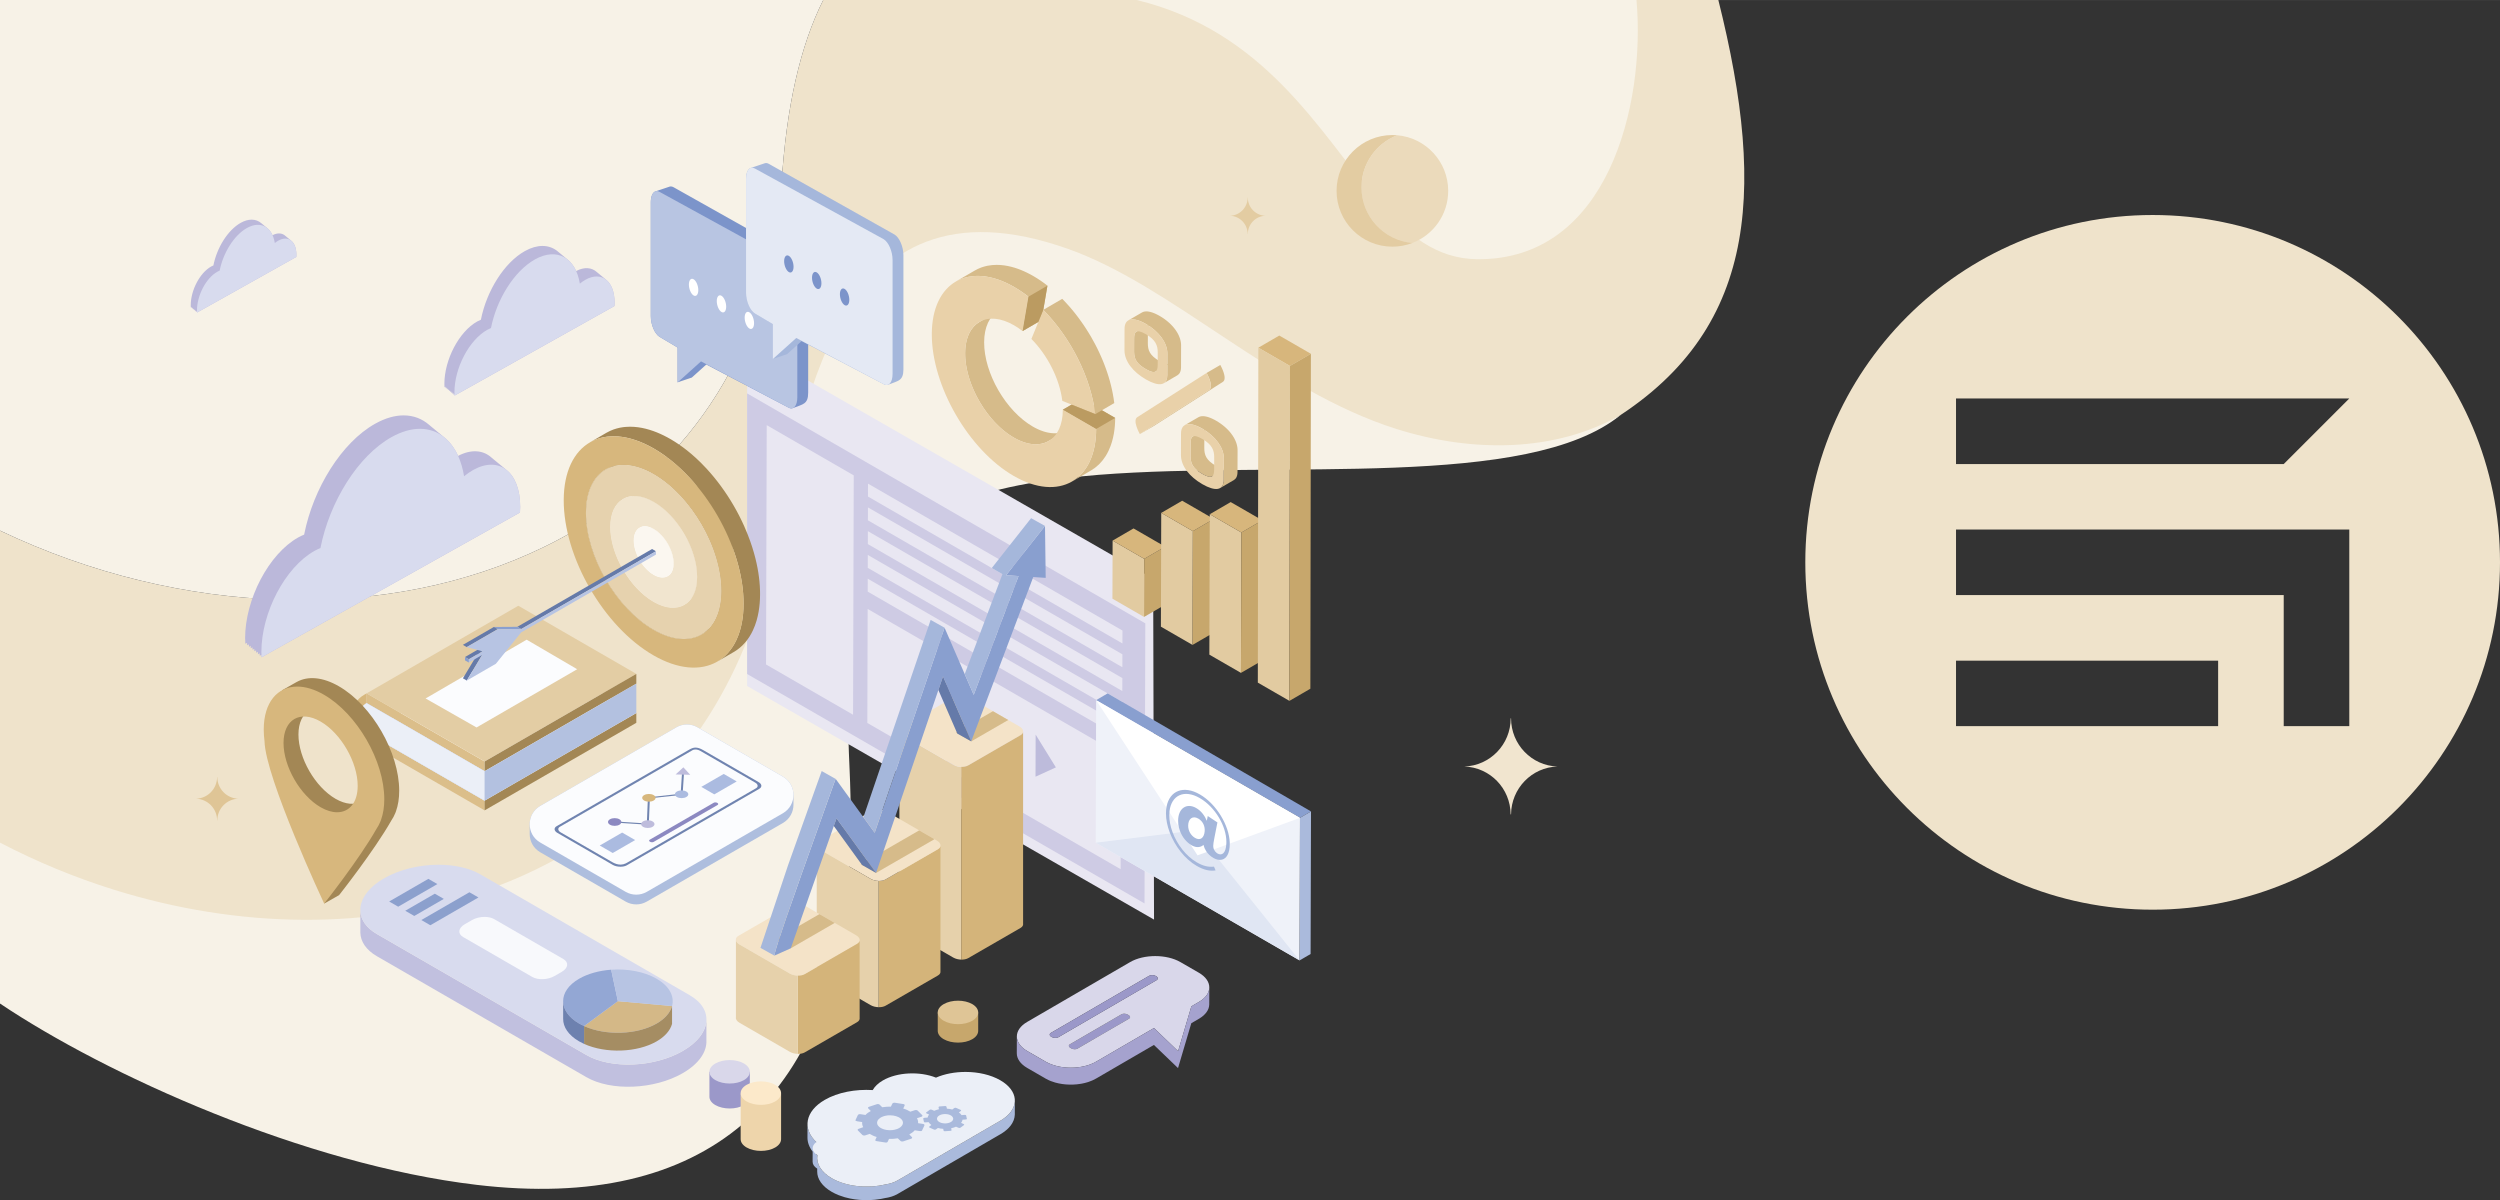 <?xml version="1.0" encoding="UTF-8"?>
<!DOCTYPE svg PUBLIC "-//W3C//DTD SVG 1.1//EN" "http://www.w3.org/Graphics/SVG/1.1/DTD/svg11.dtd">
<!-- Creator: CorelDRAW X7 -->
<svg xmlns="http://www.w3.org/2000/svg" xml:space="preserve" width="20.974in" height="10.069in" version="1.1" style="shape-rendering:geometricPrecision; text-rendering:geometricPrecision; image-rendering:optimizeQuality; fill-rule:evenodd; clip-rule:evenodd"
viewBox="0 0 209744 100687"
 xmlns:xlink="http://www.w3.org/1999/xlink">
 <rect x="0" y="0" width="209744" height="100687" fill="#333333" stroke="none"/>
 <defs>
  <style type="text/css">
   <![CDATA[
    .fil49 {fill:#657AA9}
    .fil23 {fill:#7C94CA}
    .fil47 {fill:#899FCF}
    .fil43 {fill:#8C89C1}
    .fil60 {fill:#9B98C9}
    .fil36 {fill:#A5A2CE}
    .fil48 {fill:#A5B7DB}
    .fil37 {fill:#AABADC}
    .fil40 {fill:#AEBEDE}
    .fil71 {fill:#BB9B61}
    .fil64 {fill:#BBB8DA}
    .fil5 {fill:#BDBBDB}
    .fil50 {fill:#C1C0DF}
    .fil32 {fill:#C7A76C}
    .fil4 {fill:#CECBE4}
    .fil9 {fill:#D6BB8A}
    .fil31 {fill:#D7B67C}
    .fil69 {fill:#D7B77D}
    .fil51 {fill:#D8DBEE}
    .fil35 {fill:#D9D7EA}
    .fil73 {fill:#DFC596}
    .fil67 {fill:#E0E6F3}
    .fil74 {fill:#E3CCA2}
    .fil75 {fill:#EBDABB}
    .fil38 {fill:#EBEFF7}
    .fil62 {fill:#EED5AB}
    .fil0 {fill:#EFE3CB}
    .fil66 {fill:#EFF2F9}
    .fil72 {fill:#F1E5CF}
    .fil2 {fill:#F7F2E6}
    .fil1 {fill:#F7F2E7}
    .fil57 {fill:#F8F9FC}
    .fil41 {fill:#FBFCFE}
    .fil68 {fill:white}
    .fil20 {fill:#657AA9;fill-rule:nonzero}
    .fil56 {fill:#6D81AF;fill-rule:nonzero}
    .fil42 {fill:#7084B0;fill-rule:nonzero}
    .fil27 {fill:#7C94CA;fill-rule:nonzero}
    .fil21 {fill:#899FCF;fill-rule:nonzero}
    .fil45 {fill:#8C89C1;fill-rule:nonzero}
    .fil58 {fill:#8CA0CD;fill-rule:nonzero}
    .fil53 {fill:#93A7D4;fill-rule:nonzero}
    .fil34 {fill:#9B98C9;fill-rule:nonzero}
    .fil12 {fill:#A38755;fill-rule:nonzero}
    .fil55 {fill:#A58D63;fill-rule:nonzero}
    .fil25 {fill:#A5B7DB;fill-rule:nonzero}
    .fil39 {fill:#AABADC;fill-rule:nonzero}
    .fil46 {fill:#ABBBE0;fill-rule:nonzero}
    .fil14 {fill:#B3C1E0;fill-rule:nonzero}
    .fil22 {fill:#B7C4E3;fill-rule:nonzero}
    .fil54 {fill:#B7C4E3;fill-rule:nonzero}
    .fil24 {fill:#B8C5E2;fill-rule:nonzero}
    .fil44 {fill:#BEBCDC;fill-rule:nonzero}
    .fil29 {fill:#C7A76C;fill-rule:nonzero}
    .fil7 {fill:#D4B47A;fill-rule:nonzero}
    .fil52 {fill:#D4B887;fill-rule:nonzero}
    .fil70 {fill:#D6BB8A;fill-rule:nonzero}
    .fil30 {fill:#D7B67C;fill-rule:nonzero}
    .fil15 {fill:#D7B77D;fill-rule:nonzero}
    .fil65 {fill:#D8DBEE;fill-rule:nonzero}
    .fil61 {fill:#D9D7EA;fill-rule:nonzero}
    .fil10 {fill:#DBBE8A;fill-rule:nonzero}
    .fil59 {fill:#DFC596;fill-rule:nonzero}
    .fil28 {fill:#E2CBA1;fill-rule:nonzero}
    .fil13 {fill:#E3CDA4;fill-rule:nonzero}
    .fil26 {fill:#E4E9F4;fill-rule:nonzero}
    .fil6 {fill:#E6D1AB;fill-rule:nonzero}
    .fil19 {fill:#E6D2AE;fill-rule:nonzero}
    .fil33 {fill:#E9D1A9;fill-rule:nonzero}
    .fil3 {fill:#E9E7F2;fill-rule:nonzero}
    .fil17 {fill:#F1E5CF;fill-rule:nonzero}
    .fil8 {fill:#F4E3C8;fill-rule:nonzero}
    .fil18 {fill:#FBF7F0;fill-rule:nonzero}
    .fil16 {fill:#FBFCFE;fill-rule:nonzero}
    .fil63 {fill:#FCE9CA;fill-rule:nonzero}
    .fil11 {fill:white;fill-rule:nonzero}
   ]]>
  </style>
 </defs>
 <g id="Layer_x0020_1">
  <g id="_2897873415136">
   <g>
    <g>
     <path class="fil0" d="M0 44514c15171,7248 32570,7784 45733,1327 1101,-540 2161,-1122 3178,-1745 10001,-6124 15876,-16168 16654,-28643 404,-6459 1560,-11584 3503,-15453l75097 0c4132,16514 3191,28349 -9929,35878 -1422,816 -4592,1751 -6228,2088 -12914,2654 -29425,-4755 -40939,-6276 -10123,-1337 -16733,3047 -19931,18144 -3659,17276 -12718,29292 -26547,33808 -15668,5116 -28650,1641 -40591,-4076l0 -35052z"/>
     <path class="fil1" d="M0 0l48911 0 20157 0c-1943,3869 -3099,8994 -3503,15453 -778,12475 -6653,22519 -16654,28643 -1017,623 -2077,1205 -3178,1745 -13163,6457 -30562,5921 -45733,-1327l0 -44514z"/>
     <path class="fil1" d="M0 70693c3086,1609 6285,2927 9536,3944 10477,3277 21497,3428 31039,124 3019,-1046 5805,-2401 8336,-4042 8104,-5254 13597,-13435 15780,-23740 2597,-12258 5127,-33138 24940,-26090 8751,3113 17296,11861 27501,15090 6427,2033 13369,1958 18839,-1168 -7749,6312 -28324,3804 -43814,5025 -20190,1591 -21584,9253 -20878,24737 131,2890 139,5830 -72,8723 -1384,18962 -11971,28391 -31218,26108 -14445,-1712 -31080,-9224 -39989,-15212l0 -13499z"/>
    </g>
    <path class="fil2" d="M95375 0c5323,1296 9131,4021 12191,7117 6391,6466 9516,14553 16351,14627 10976,120 14153,-12931 13381,-21744l-41923 0z"/>
   </g>
   <path class="fil0" d="M209744 47177c0,-16094 -13047,-29141 -29141,-29141 -16095,0 -29142,13047 -29142,29141 0,16094 13047,29141 29142,29141 16094,0 29141,-13047 29141,-29141zm-23648 8249l0 5494 -21991 0 0 -5494 21991 0zm-21991 -16497l0 -5502c10996,0 21999,0 32995,0l-5502 5502c-9164,0 -18328,0 -27493,0l0 0zm32995 5493c0,5502 0,11004 0,16498l-5502 0 0 -10996 0 0 -27493 0 0 -5502c10996,0 21991,0 32995,0l0 0z"/>
   <g>
    <g>
     <g>
      <polygon class="fil3" points="62681,28995 96749,48549 96820,77150 62681,57552 "/>
      <g>
       <path class="fil4" d="M72794 51087l6620 3823 -27 9565 -6620 -3823 27 -9565zm7338 13818l27 -9565 13887 8017 -27 9565 -13887 -8017zm14015 -2945l-21349 -12326 3 -1084 21349 12326 -3 1084zm6 -1994l-21350 -12326 3 -1084 21350 12326 -3 1084zm6 -1993l-21350 -12327 3 -1086 21350 12326 -3 1087zm5 -1996l-21349 -12326 3 -1084 21349 12326 -3 1084zm6 -1994l-21350 -12326 4 -1084 21349 12326 -3 1084zm-22543 -14101l-57 20080 -7301 -4216 57 -20080 7301 4216zm24395 35911l67 -23498 -33408 -19293 0 23542 33341 19249z"/>
       <polygon class="fil5" points="86888,61630 86878,65160 88586,64379 "/>
      </g>
     </g>
     <g>
      <path class="fil6" d="M79973 64161l-4217 -2434c-176,-102 -277,-229 -300,-355l0 16057c-33,159 70,336 300,469l4217 2434c192,111 436,170 672,175l0 -16170c-236,-6 -480,-65 -672,-176z"/>
      <path class="fil7" d="M78902 81468l0 -10481 0 0 0 0c-20,97 -89,187 -211,257l-4396 2538c-154,89 -365,129 -583,123l0 10594c218,6 429,-34 583,-123l4396 -2538c168,-97 236,-233 211,-370z"/>
      <g>
       <path class="fil8" d="M85625 61675l-4397 2539c-320,185 -885,161 -1255,-52l-4217 -2435c-370,-213 -410,-540 -90,-725l4397 -2538c320,-185 886,-162 1256,52l4216 2434c370,214 411,540 90,725z"/>
       <path class="fil7" d="M85835 77476l0 -16057 0 0 0 -1c-19,97 -89,187 -210,257l-4396 2539c-155,88 -365,128 -584,123l0 16170c219,6 429,-34 584,-123l4396 -2538c168,-97 236,-232 210,-370z"/>
       <path class="fil8" d="M78691 71244l-4396 2538c-321,185 -886,162 -1256,-52l-4216 -2434c-371,-214 -411,-540 -91,-725l4397 -2539c321,-185 886,-161 1256,52l4216 2435c370,213 411,540 90,725z"/>
       <path class="fil6" d="M73039 73730l-4216 -2434c-177,-102 -278,-230 -301,-355l0 10480c-32,159 70,336 301,469l4216 2434c192,111 437,169 673,175l0 -10594c-236,-5 -481,-64 -673,-175z"/>
       <path class="fil8" d="M71911 79185l-4397 2539c-321,185 -886,161 -1256,-52l-4216 -2435c-370,-213 -411,-540 -90,-725l4396 -2538c321,-185 886,-162 1256,52l4216 2434c371,214 411,540 91,725z"/>
       <path class="fil7" d="M72121 85383l0 -6454c0,0 0,0 0,0l0 0c-20,96 -89,186 -210,256l-4397 2539c-154,89 -365,128 -583,123l0 6568c218,5 429,-35 583,-123l4397 -2539c167,-97 235,-232 210,-370z"/>
       <path class="fil6" d="M66258 81672l-4216 -2435c-177,-102 -277,-229 -301,-355l0 6455c-32,159 70,335 301,468l4216 2435c192,111 437,169 673,175l0 -6568c-236,-6 -481,-64 -673,-175z"/>
       <polygon class="fil9" points="70031,77428 68750,76688 65064,78816 66345,79556 "/>
       <polygon class="fil9" points="72218,72493 73499,73233 78401,70403 77119,69663 "/>
       <polygon class="fil9" points="80202,61457 81484,62197 84589,60404 83307,59664 "/>
      </g>
     </g>
     <g>
      <polygon class="fil10" points="30755,62271 40656,67987 40656,67171 30755,61457 "/>
      <polygon class="fil11" points="30755,61457 43485,54106 53386,59822 40656,67171 "/>
      <polygon class="fil12" points="40656,67987 53386,60639 53386,59822 40656,67171 "/>
      <polygon class="fil10" points="30755,58984 40656,64700 40656,63884 30755,58170 "/>
      <polygon class="fil13" points="53386,56535 40656,63883 30755,58170 43485,50818 "/>
      <polygon class="fil12" points="40656,64700 53386,57351 53386,56535 40656,63884 "/>
      <path class="fil14" d="M30755 58984l0 0c-736,437 -898,1433 -338,2082l338 391 9901 5714 12730 -7349 0 -2471 -12730 7349 -9901 -5716z"/>
      <path class="fil15" d="M30529 58302l226 -132 0 814c-736,437 -898,1433 -339,2082l339 391 0 814 -696 -746c-913,-977 -683,-2547 470,-3223z"/>
      <polygon class="fil16" points="35706,58597 44184,53665 48424,56144 39981,61030 "/>
     </g>
     <g>
      <path class="fil11" d="M55013 44490c3,2 6,4 10,6 51,37 102,75 152,115 6,5 11,10 17,14 49,40 96,81 143,125 7,7 14,14 22,21 40,38 78,77 117,117 10,11 21,22 31,33 29,31 57,63 85,96 20,23 41,45 60,69 8,9 15,19 23,29 83,103 162,210 236,323 0,1 1,3 2,4 74,113 141,230 203,350 5,9 10,17 14,26 13,25 25,52 38,78 19,40 39,81 57,122 7,15 13,30 19,44 22,51 42,102 61,153 5,12 10,25 14,37 22,60 42,120 61,181 3,8 5,17 8,26 18,62 35,124 49,186 2,6 3,12 5,19 15,66 28,133 39,199 0,0 0,0 0,1 10,66 18,132 24,197 0,5 0,11 1,16 5,65 8,130 8,194 0,63 -4,124 -9,183 -1,5 -1,10 -2,16 -3,28 -8,55 -12,82 -32,-12 -63,-23 -96,-38 -3,-2 -7,-4 -11,-5 -54,-25 -109,-54 -165,-86 -57,-33 -113,-68 -168,-107 -3,-2 -6,-4 -10,-7 -51,-36 -102,-74 -152,-114 -6,-5 -12,-10 -17,-15 -49,-39 -96,-81 -143,-124 -7,-7 -14,-14 -22,-21 -39,-38 -78,-77 -117,-117 -11,-11 -21,-22 -32,-34 -29,-30 -56,-63 -84,-95 -20,-23 -41,-46 -61,-70 -8,-9 -15,-20 -23,-29 -83,-103 -162,-211 -236,-323 -1,-1 -2,-3 -3,-5 -65,-101 -125,-206 -181,-313 -19,-35 -38,-68 -55,-103 -11,-22 -22,-45 -32,-67 -37,-78 -72,-156 -103,-235 -2,-4 -3,-9 -5,-14 -34,-86 -64,-173 -91,-260 -2,-7 -4,-13 -6,-20 -27,-93 -51,-186 -70,-279 -1,-5 -2,-9 -3,-14 -19,-95 -34,-191 -42,-285 0,-1 0,-2 0,-2 -8,-79 -12,-157 -12,-234 1,-63 4,-124 9,-183 1,-6 2,-11 2,-16 3,-29 8,-56 12,-84 32,13 64,24 97,39 4,2 7,3 11,5 54,26 110,54 166,86 56,33 112,68 167,107zm-283 -848c-23,14 -47,27 -71,41l-423 246c-36,21 -73,42 -109,64l-472 274c0,0 0,0 0,0 -51,29 -97,66 -141,107 -10,10 -21,20 -31,30 -42,43 -81,90 -116,143 0,1 -1,2 -2,2 -22,36 -43,74 -62,115 -1,1 -2,3 -2,4 -2,4 -4,9 -6,13 -11,25 -23,51 -33,78 -5,14 -9,28 -13,42 -3,8 -6,16 -9,24 -2,8 -5,15 -7,22 -8,28 -15,56 -22,86 -3,10 -4,21 -6,31 -2,7 -3,13 -4,20 -2,10 -5,20 -7,30 -4,27 -8,53 -11,80 -2,15 -4,31 -5,46 -1,5 -2,11 -2,16 -1,6 -1,13 -2,19 -2,26 -4,52 -5,79 -1,27 -1,53 -2,81l0 5c0,25 1,50 1,75 1,27 2,54 4,81 2,25 4,51 6,77 0,0 0,1 0,1 0,0 1,1 1,1 0,1 0,1 0,2 2,27 5,55 9,82 3,28 7,56 12,85 4,28 9,57 15,85 2,10 4,21 6,32 1,4 2,9 3,13 3,15 6,30 9,46 7,30 14,61 22,92 8,33 17,66 26,99 4,14 9,28 13,43 1,3 2,6 3,9 1,3 2,7 3,10 4,14 8,29 13,43 12,37 25,75 38,112 12,35 26,70 40,106 1,4 3,9 5,13 1,4 2,7 3,10 20,51 42,101 64,151 11,25 24,49 35,73 6,13 11,26 17,38 5,10 11,20 16,30 8,17 16,35 24,51 9,18 21,34 30,52 23,42 44,86 68,128 37,63 75,125 114,185 1,2 2,4 3,5 74,113 153,220 236,323 5,6 8,12 13,18 3,4 7,8 10,11 20,24 41,47 61,71 23,26 45,53 68,78 5,6 11,11 16,17 11,11 21,22 32,33 20,21 39,42 59,62 19,18 39,37 58,55 7,7 14,14 22,21 5,4 9,9 14,13 28,27 58,52 87,77 13,12 28,23 41,35 6,4 12,9 18,14 7,5 13,11 20,16 25,20 51,40 76,59 19,13 38,27 56,40 4,2 7,4 10,6 3,2 6,5 8,7 24,16 48,32 72,47 24,15 47,30 71,43 6,4 11,7 17,10 17,10 35,20 53,30 23,12 45,24 68,35 15,8 30,14 44,21 4,2 7,3 11,5 4,2 9,4 13,6 22,10 45,20 67,28 22,10 45,18 67,26 4,1 8,2 12,4 3,1 6,2 10,3 15,5 30,10 45,15 23,7 46,13 69,19 11,3 22,5 33,7 5,1 10,2 14,3 7,2 14,4 22,5 24,5 49,9 73,12 15,2 29,3 44,5 5,0 10,1 15,1 5,0 10,1 15,2 27,2 53,2 79,2 11,0 22,-1 34,-1 8,-1 17,-1 25,-2 9,0 19,0 27,-1 33,-3 65,-7 97,-14 0,0 1,0 1,0 8,-2 14,-5 21,-6 32,-7 64,-15 95,-26 2,-1 4,-2 7,-3 44,-17 87,-36 128,-59l0 0 0 0 0 0 0 0 1382 -804c51,-29 97,-67 141,-107 11,-10 21,-20 32,-31 41,-43 81,-89 115,-143 1,-1 1,-1 2,-2 23,-36 44,-74 63,-114 1,-1 1,-3 2,-4 2,-4 3,-9 5,-12 12,-26 23,-52 33,-79 5,-14 9,-28 14,-41 2,-9 5,-17 8,-25 2,-7 5,-15 7,-22 8,-28 16,-56 22,-85 3,-11 5,-21 7,-32 1,-7 2,-13 4,-20 2,-10 4,-20 6,-30 4,-26 8,-53 12,-80 2,-15 3,-30 4,-45 1,-6 2,-11 2,-17 1,-6 1,-12 2,-18 2,-26 4,-53 5,-79 1,-27 2,-54 2,-81l0 -5c0,-25 0,-50 -1,-75 -1,-27 -2,-54 -4,-81 -1,-12 -2,-25 -3,-37 0,-5 -1,-11 -1,-16 -1,-10 -2,-19 -2,-29 -3,-27 -6,-55 -10,-82 -3,-28 -7,-56 -12,-85 0,0 0,-1 0,-1 0,-1 0,-1 0,-2 -4,-27 -9,-55 -14,-82 -6,-30 -12,-61 -19,-91 -2,-8 -4,-17 -6,-25 -2,-7 -3,-13 -5,-20 -3,-16 -7,-32 -11,-47 -8,-33 -17,-67 -26,-100 -4,-12 -8,-25 -12,-38 -2,-9 -5,-18 -8,-26 -4,-14 -8,-27 -12,-41 -12,-37 -24,-74 -38,-112 -3,-9 -7,-18 -10,-28 -5,-12 -10,-25 -15,-38 -8,-21 -15,-42 -24,-63 -11,-30 -24,-59 -37,-89 -6,-15 -12,-29 -18,-44 -3,-6 -5,-12 -8,-18 -16,-35 -34,-70 -50,-104 -13,-27 -24,-53 -37,-78 -2,-4 -4,-7 -5,-11 -3,-5 -7,-10 -10,-15 -61,-120 -129,-237 -202,-350 -1,-2 -2,-3 -3,-4 -74,-113 -153,-221 -236,-323 -5,-6 -9,-13 -13,-18 -3,-4 -7,-7 -10,-11 -19,-24 -40,-47 -60,-70 -23,-26 -45,-54 -69,-79 -5,-6 -10,-11 -15,-16 -11,-12 -22,-22 -32,-33 -20,-21 -39,-42 -60,-62 -19,-19 -38,-37 -57,-55 -7,-7 -15,-14 -22,-21 -5,-5 -9,-10 -14,-14 -29,-26 -58,-52 -87,-77 -14,-11 -28,-22 -41,-34 -6,-5 -12,-9 -18,-14 -7,-6 -13,-11 -20,-17 -25,-20 -51,-39 -77,-58 -18,-14 -36,-27 -55,-40 -3,-2 -7,-4 -10,-7 -3,-2 -5,-4 -8,-6 -24,-16 -48,-32 -72,-47 -23,-15 -47,-29 -71,-43 -5,-4 -11,-7 -16,-10 -18,-10 -36,-20 -54,-30 -22,-12 -45,-24 -68,-35 -15,-8 -29,-14 -44,-21 -4,-2 -7,-3 -11,-5 -4,-2 -8,-4 -13,-6 -22,-10 -45,-20 -67,-29 -22,-9 -45,-17 -67,-25 -4,-1 -8,-2 -12,-4 -3,-1 -6,-2 -10,-3 -15,-5 -30,-11 -45,-15 -23,-7 -47,-13 -69,-19 -11,-3 -22,-5 -33,-7 -5,-2 -10,-3 -15,-4 -7,-1 -14,-3 -21,-4 -25,-5 -49,-9 -73,-12 -15,-2 -30,-3 -44,-5 -5,0 -11,-1 -16,-1 -5,-1 -10,-2 -15,-2 -26,-2 -53,-3 -78,-3 -12,1 -23,2 -34,2 -9,0 -17,1 -26,1 -9,1 -18,1 -27,1 -33,4 -65,8 -96,15 -1,0 -2,0 -2,0 -7,1 -13,4 -20,6 -33,7 -65,15 -95,26 -3,1 -5,2 -7,3 -45,16 -87,36 -128,59 0,0 0,0 0,0l-1 0 -307 179z"/>
      <path class="fil11" d="M55217 42348c7,5 14,10 21,15 112,78 223,162 332,249 13,11 26,22 39,32 105,87 208,177 310,272 16,15 32,30 49,46 86,82 171,167 254,254 23,25 47,48 69,72 63,68 123,139 184,209 44,51 89,100 132,152 64,78 126,159 188,241 34,44 70,87 103,132 77,105 151,214 224,323 16,23 32,46 48,69 87,134 171,271 251,409 24,41 45,83 68,123 55,99 109,198 160,298 29,56 54,113 81,169 43,89 87,178 127,268 14,32 26,64 40,95 47,111 92,222 134,333 10,28 21,55 31,82 47,131 91,262 132,393 5,20 11,39 17,58 40,135 76,269 107,404 4,14 7,28 10,42 33,144 62,288 85,432 0,1 0,3 0,4 23,144 40,287 52,429 1,12 2,24 3,35 11,142 17,283 17,422 0,138 -7,271 -19,400 -1,11 -2,23 -4,34 -11,118 -28,231 -49,340 -3,15 -6,29 -9,44 -22,105 -48,206 -78,303 -6,18 -12,35 -18,53 -30,91 -64,178 -101,260 -5,9 -8,20 -12,29 -45,94 -94,182 -147,265 -7,11 -15,20 -22,31 -3,5 -7,9 -10,14 -2,0 -4,0 -6,0 -38,3 -76,5 -115,6 -22,0 -44,1 -65,1 -31,0 -62,-2 -93,-3 -25,-2 -50,-3 -76,-4 -26,-2 -52,-6 -79,-9 -28,-3 -57,-6 -86,-10 -25,-3 -49,-8 -74,-12 -31,-5 -62,-11 -94,-18 -21,-4 -42,-9 -64,-14 -33,-7 -67,-16 -101,-25 -21,-6 -42,-11 -64,-18 -37,-10 -74,-22 -111,-34 -18,-6 -35,-11 -52,-17 -55,-19 -111,-40 -166,-62 -1,0 -2,0 -2,-1 -55,-22 -111,-46 -166,-71 -18,-8 -35,-17 -53,-25 -40,-18 -79,-38 -119,-58 -20,-10 -40,-21 -60,-31 -53,-28 -106,-57 -160,-88 -123,-71 -245,-149 -365,-232 -7,-5 -14,-10 -21,-15 -112,-78 -223,-162 -332,-249 -12,-11 -25,-22 -38,-32 -105,-86 -209,-177 -311,-271 -16,-15 -32,-31 -48,-47 -86,-82 -171,-167 -255,-254 -23,-24 -47,-48 -70,-73 -62,-67 -122,-137 -183,-207 -44,-51 -89,-101 -132,-153 -64,-77 -125,-158 -186,-238 -35,-45 -71,-89 -105,-136 -74,-100 -145,-205 -215,-309 -19,-28 -39,-55 -58,-83 -87,-134 -170,-270 -250,-408 -23,-39 -43,-79 -65,-118 -56,-101 -112,-201 -164,-304 -28,-55 -53,-111 -80,-167 -43,-89 -87,-179 -127,-269 -14,-32 -27,-63 -40,-94 -47,-111 -92,-222 -134,-333 -10,-28 -21,-56 -31,-83 -48,-131 -92,-262 -132,-393 -6,-19 -12,-38 -17,-58 -40,-134 -76,-269 -108,-403 -3,-14 -7,-28 -10,-42 -33,-144 -62,-288 -84,-431 -1,-2 -1,-4 -1,-5 -23,-145 -40,-288 -52,-430 -1,-11 -2,-23 -3,-34 -11,-142 -17,-283 -17,-422 1,-138 7,-271 19,-400 1,-11 3,-23 4,-34 12,-118 28,-231 50,-340 2,-15 5,-30 8,-44 22,-105 48,-206 79,-303 5,-18 11,-35 17,-53 31,-91 64,-178 102,-261 4,-9 8,-19 12,-28 44,-94 93,-183 146,-265 8,-11 16,-21 23,-32 3,-5 7,-9 10,-13 2,0 4,-1 6,-1 39,-3 77,-5 116,-5 21,-1 43,-2 65,-1 30,0 62,1 93,3 25,1 50,2 75,4 26,2 53,5 79,8 29,3 57,6 87,10 24,4 49,8 73,12 31,6 62,11 94,18 21,4 43,9 64,14 34,8 67,16 101,25 22,6 43,12 64,18 37,11 74,22 112,34 17,6 35,11 52,18 55,18 109,38 165,60 0,1 1,1 1,1 56,22 112,47 168,72 17,8 35,17 52,25 40,19 80,38 120,59 20,9 40,20 59,30 53,28 106,57 160,88 123,71 245,149 365,232zm-509 -1531c-31,-2 -62,-3 -93,-3 -8,-1 -17,-2 -26,-2 -13,0 -26,2 -39,3 -39,0 -77,2 -115,5 -11,1 -24,0 -35,1 -8,1 -16,3 -25,4 -57,6 -114,14 -170,25 -5,1 -10,1 -15,2 -1,0 -2,1 -3,1 -79,16 -156,38 -231,63 -7,3 -14,4 -21,6 -5,2 -10,5 -16,7 -32,12 -64,25 -96,39 -16,7 -32,13 -47,20 -46,21 -92,45 -136,71l0 0 0 0 0 0 -282 164c-47,27 -94,54 -141,82l-346 201c-54,31 -107,61 -159,92l-293 170 0 0 -161 94c-74,43 -144,93 -211,146 -20,17 -39,35 -59,52 -47,41 -93,85 -137,132 -19,20 -38,40 -56,62 -50,58 -97,120 -141,186 -7,11 -16,21 -23,32 -1,2 -3,4 -5,7 -50,78 -96,161 -138,249 -1,3 -2,6 -3,9 -5,9 -8,19 -12,28 -25,56 -50,112 -72,171 -11,29 -20,60 -30,90 -6,18 -12,35 -18,53 -5,17 -11,32 -16,49 -17,60 -34,122 -48,186 -5,22 -9,46 -14,68 -3,15 -6,29 -9,44 -4,22 -9,44 -13,66 -10,57 -19,115 -26,174 -4,33 -7,67 -10,100 -1,11 -3,23 -4,34 -1,14 -3,28 -4,42 -5,56 -8,113 -11,172 -2,57 -4,116 -4,176 0,3 0,7 0,10 0,55 1,110 2,165 2,58 5,117 8,176 2,27 5,54 7,81 1,11 2,23 3,35 1,20 3,41 5,62 5,59 12,119 20,178 7,62 16,123 26,185 0,2 0,3 1,4 0,1 0,3 0,5 10,59 20,118 31,177 13,66 26,132 41,198 4,19 9,38 13,56 3,14 6,28 10,42 8,34 15,69 24,103 18,72 37,144 58,216 8,29 17,57 25,85 6,19 12,38 18,57 9,30 17,58 26,88 26,81 53,162 82,243 7,20 16,41 24,63 10,27 20,54 30,82 18,45 34,92 52,137 26,66 55,131 83,196 13,32 26,63 39,93 6,13 11,26 17,39 35,79 74,156 111,233 27,55 52,111 80,166 3,6 6,14 10,21 49,95 102,189 154,283 22,39 42,78 64,117 80,139 164,275 251,408 18,27 38,53 55,80 71,106 143,211 218,313 33,46 69,90 104,135 55,71 108,144 165,213 7,9 15,16 21,25 44,52 89,102 133,153 50,57 98,116 149,172 11,12 23,23 34,36 23,24 47,48 70,72 43,45 85,91 129,134 41,41 84,81 126,121 16,15 32,31 48,46 10,9 20,19 30,28 63,58 126,114 190,168 30,26 60,50 91,75 13,11 25,21 38,32 15,11 29,23 43,35 55,44 111,86 167,128 40,30 81,58 122,86 7,5 14,10 21,15 6,5 12,9 18,13 52,36 104,71 156,104 52,33 103,64 155,95 12,7 24,14 36,21 39,22 78,44 116,65 15,8 29,14 44,22 20,11 40,21 60,31 15,8 30,16 46,24 24,12 48,23 73,34 17,9 35,17 52,25 8,4 15,7 22,10 49,22 97,43 145,62 0,0 1,0 1,0l0 0c50,20 99,39 147,56 7,2 13,4 19,6 18,6 35,11 53,17 25,8 50,17 74,24 13,4 25,7 37,11 21,6 43,12 64,17 17,5 34,10 50,14 17,4 34,8 51,11 22,6 43,10 64,15 12,2 23,5 34,7 20,4 40,7 60,10 25,4 49,9 74,12 8,2 17,3 26,5 20,2 40,4 60,6 26,3 53,6 79,8 8,0 15,2 23,2 18,1 35,1 53,2 31,1 62,3 92,3 9,0 18,1 26,1 14,0 26,-2 40,-2 39,-1 77,-3 115,-6 11,-1 23,0 34,-1 9,-1 17,-3 25,-4 58,-6 116,-14 172,-25 4,0 9,-1 13,-2 1,0 2,0 3,0 79,-16 156,-38 231,-64 7,-2 14,-3 21,-6 5,-2 10,-4 16,-6 32,-12 64,-26 96,-39 15,-7 31,-13 47,-20 46,-22 92,-45 136,-71l0 0 0 0 547 -318 835 -485 0 0 0 0c74,-43 144,-93 211,-147 20,-16 39,-34 59,-51 47,-41 93,-85 137,-133 18,-20 37,-40 55,-61 51,-58 98,-121 142,-187 7,-11 15,-20 22,-31 2,-2 4,-4 5,-7 50,-78 96,-161 138,-249 1,-3 2,-7 4,-9 4,-10 8,-20 12,-29 25,-55 49,-111 71,-169 11,-30 20,-61 30,-91 6,-18 12,-35 18,-54 5,-16 11,-31 16,-47 18,-61 34,-123 48,-187 6,-22 9,-46 14,-68 3,-15 6,-29 9,-44 4,-22 9,-43 13,-66 10,-57 19,-115 26,-174 4,-33 7,-67 11,-100 1,-12 2,-23 3,-35 1,-13 3,-27 5,-41 4,-56 8,-113 10,-172 3,-58 4,-116 4,-176 0,-3 0,-7 0,-10 0,-55 0,-110 -2,-165 -2,-58 -5,-117 -8,-176 -2,-27 -4,-54 -7,-81 -1,-11 -2,-23 -2,-35 -2,-21 -3,-41 -6,-62 -5,-60 -12,-119 -19,-179 -8,-62 -17,-123 -27,-185 0,-1 0,-2 0,-3 -1,-2 -1,-3 -1,-5 -9,-59 -20,-119 -31,-178 -13,-66 -26,-132 -40,-198 -5,-18 -9,-37 -13,-56 -4,-14 -7,-27 -10,-41 -9,-35 -16,-70 -25,-104 -18,-72 -37,-145 -58,-217 -8,-28 -17,-56 -25,-83 -6,-20 -12,-39 -18,-58 -8,-29 -17,-59 -26,-88 -26,-82 -53,-163 -82,-243 -7,-21 -16,-41 -23,-62 -10,-27 -21,-55 -31,-82 -18,-47 -34,-93 -52,-140 -26,-64 -55,-128 -82,-192 -13,-32 -26,-64 -40,-96 -6,-13 -11,-26 -17,-39 -34,-78 -73,-153 -110,-230 -27,-56 -52,-113 -80,-168 -4,-7 -7,-15 -11,-22 -48,-93 -100,-185 -151,-276 -22,-41 -43,-83 -67,-123 -80,-139 -164,-275 -251,-409 -16,-24 -32,-46 -48,-70 -73,-109 -147,-217 -224,-322 -34,-46 -69,-89 -104,-134 -55,-72 -109,-146 -166,-216 -7,-8 -14,-15 -21,-24 -43,-51 -88,-101 -132,-152 -50,-57 -98,-117 -150,-173 -11,-12 -22,-23 -33,-35 -23,-24 -47,-48 -70,-72 -43,-45 -86,-91 -130,-135 -41,-41 -83,-80 -125,-119 -16,-16 -32,-32 -48,-47 -10,-9 -20,-20 -31,-29 -62,-57 -125,-113 -189,-168 -30,-25 -60,-49 -90,-74 -13,-10 -26,-21 -39,-32 -14,-12 -29,-24 -43,-35 -55,-44 -111,-87 -167,-128 -40,-30 -81,-58 -122,-86 -6,-5 -13,-10 -20,-15 -7,-5 -13,-9 -19,-14 -52,-35 -104,-69 -156,-103 -51,-32 -103,-64 -155,-94 -12,-8 -24,-15 -36,-22 -38,-22 -77,-43 -116,-64 -14,-8 -29,-15 -43,-23 -20,-10 -40,-21 -60,-31 -15,-8 -31,-16 -46,-24 -25,-12 -49,-23 -73,-34 -18,-9 -36,-17 -53,-25 -7,-3 -14,-7 -22,-10 -49,-22 -97,-43 -145,-62 -1,0 -2,0 -2,-1 -49,-19 -97,-38 -146,-54 -6,-3 -12,-5 -18,-7 -18,-6 -36,-11 -53,-17 -25,-8 -50,-17 -75,-24 -12,-4 -24,-7 -36,-10 -22,-7 -43,-12 -65,-18 -16,-4 -33,-10 -49,-14 -17,-4 -34,-7 -52,-11 -21,-5 -42,-10 -64,-15 -11,-2 -22,-5 -34,-7 -20,-4 -40,-6 -59,-10 -25,-4 -50,-8 -74,-12 -9,-1 -18,-3 -26,-4 -20,-3 -40,-4 -61,-6 -26,-3 -52,-7 -78,-8 -8,-1 -16,-2 -23,-3 -18,-1 -35,-1 -53,-1z"/>
      <path class="fil12" d="M55132 39945c7,4 14,8 21,13 90,57 179,117 268,178 31,21 62,44 93,66 58,42 117,83 175,127 39,29 77,59 116,89 51,39 102,78 152,119 44,35 87,71 130,107 46,38 92,76 138,116 55,47 109,96 164,145 39,35 78,70 117,106 79,73 157,148 234,224 20,19 40,38 59,57 109,109 217,221 322,335 23,25 46,50 68,75 142,156 282,316 417,481 18,21 35,42 52,64 135,167 267,337 395,511 12,16 23,32 34,48 133,182 261,367 385,557 3,5 7,11 10,16 124,191 244,386 359,583 6,10 12,20 18,31 112,193 218,389 320,586 11,21 22,41 33,62 98,193 191,388 280,585 13,28 26,57 39,86 66,149 130,299 190,449 14,36 27,72 41,108 39,98 76,197 111,296 19,51 38,104 55,156 24,67 47,135 69,202 18,57 37,115 54,172 19,59 37,120 54,179 18,61 35,122 52,182 15,53 29,107 43,160 17,66 33,131 49,196 11,46 22,91 32,136 16,71 31,142 45,212 9,41 17,81 25,122 19,98 36,196 52,293 2,11 4,21 6,31 17,108 31,216 45,323 3,31 6,61 10,91 9,77 16,154 23,230 3,36 6,73 9,110 5,72 9,144 13,216 2,34 4,69 5,103 3,103 6,205 6,305 -1,106 -4,210 -8,312 -1,29 -4,58 -6,86 -3,70 -8,140 -14,208 -4,40 -8,79 -12,117 -7,59 -13,116 -21,173 -6,41 -12,82 -19,123 -8,52 -17,104 -26,155 -9,46 -18,90 -28,135 -9,46 -20,92 -31,136 -12,53 -26,104 -40,155 -11,40 -22,80 -34,120 -19,61 -39,121 -60,179 -11,33 -22,65 -34,96 -38,100 -78,196 -122,289 -67,143 -142,278 -223,405 -58,90 -120,175 -185,257 -15,19 -31,39 -47,58 -39,46 -80,89 -121,133 -14,3 -28,7 -42,10 -17,4 -34,9 -52,12 -9,2 -19,3 -28,5 -87,17 -176,29 -267,39 -30,3 -61,5 -92,8 -59,4 -119,7 -179,8 -34,1 -68,2 -103,2 -47,-1 -95,-3 -144,-5 -39,-2 -78,-3 -117,-6 -41,-4 -83,-8 -123,-13 -45,-5 -90,-10 -135,-16 -38,-6 -77,-12 -115,-19 -48,-9 -97,-17 -146,-27 -33,-7 -66,-15 -100,-22 -52,-12 -105,-26 -157,-40 -33,-9 -67,-18 -100,-27 -58,-17 -116,-35 -174,-54 -27,-9 -54,-17 -81,-27 -86,-29 -172,-61 -259,-96 -1,0 -1,0 -1,0 -86,-34 -173,-72 -260,-112 -28,-12 -55,-26 -83,-39 -61,-29 -123,-59 -186,-91 -30,-15 -61,-31 -92,-48 -83,-43 -166,-88 -249,-136 -92,-53 -183,-109 -274,-166 -7,-5 -14,-8 -21,-13 -89,-57 -179,-117 -268,-178 -31,-21 -61,-44 -92,-66 -59,-41 -117,-83 -175,-127 -39,-29 -78,-59 -117,-89 -51,-39 -101,-78 -152,-119 -43,-35 -87,-71 -130,-107 -46,-38 -92,-76 -137,-116 -56,-47 -111,-96 -165,-146 -39,-34 -78,-69 -116,-104 -80,-74 -159,-150 -237,-227 -19,-18 -38,-36 -57,-55 -109,-109 -217,-221 -322,-335 -24,-25 -46,-51 -69,-76 -142,-155 -281,-316 -416,-480 -18,-22 -35,-43 -52,-64 -135,-167 -267,-337 -395,-511 -12,-16 -23,-33 -35,-49 -132,-181 -260,-367 -384,-556 -3,-5 -7,-11 -10,-17 -125,-191 -244,-385 -359,-582 -6,-11 -12,-20 -18,-30 -112,-193 -218,-390 -321,-588 -10,-20 -21,-40 -32,-61 -98,-193 -191,-388 -280,-584 -13,-29 -26,-58 -39,-87 -66,-149 -129,-298 -190,-449 -14,-36 -27,-72 -41,-107 -38,-99 -76,-197 -111,-296 -19,-52 -37,-104 -55,-156 -23,-67 -46,-135 -68,-202 -19,-57 -37,-115 -55,-172 -18,-60 -36,-119 -54,-179 -18,-61 -35,-122 -52,-182 -14,-53 -29,-107 -43,-160 -17,-65 -33,-131 -48,-196 -11,-45 -22,-91 -32,-136 -17,-71 -31,-141 -46,-212 -8,-41 -17,-81 -25,-121 -18,-99 -36,-197 -52,-294 -1,-10 -3,-20 -5,-30 -17,-109 -32,-216 -45,-324 -4,-30 -7,-60 -10,-91 -9,-76 -17,-153 -24,-229 -3,-37 -6,-73 -8,-110 -6,-72 -10,-144 -14,-217 -1,-34 -3,-69 -4,-103 -4,-102 -7,-204 -6,-305 0,-106 3,-210 8,-312 1,-29 3,-57 5,-85 4,-71 9,-140 15,-209 3,-39 8,-78 12,-117 6,-58 13,-116 21,-172 5,-42 12,-83 18,-124 8,-52 17,-103 27,-154 8,-46 17,-91 27,-136 10,-46 20,-91 31,-136 13,-52 26,-104 41,-155 11,-40 22,-80 34,-119 19,-62 39,-121 60,-180 11,-32 22,-65 34,-96 38,-99 78,-196 121,-288 34,-72 69,-142 107,-210 1,-1 1,-2 2,-4 37,-66 75,-130 115,-192 58,-90 120,-176 185,-257 15,-20 31,-39 47,-58 39,-47 80,-90 121,-133 14,-4 28,-7 42,-11 17,-3 34,-8 52,-12 10,-2 19,-3 29,-5 87,-16 176,-29 266,-38 30,-3 61,-6 93,-8 58,-5 118,-8 178,-9 34,-1 68,-2 102,-1 48,0 96,2 145,4 39,2 78,3 118,7 40,3 82,8 122,12 45,5 90,10 135,16 38,6 77,13 115,19 48,9 97,17 146,28 33,6 66,14 100,22 52,12 104,25 157,39 34,9 67,18 100,28 58,16 116,34 174,53 27,9 54,18 81,27 86,30 172,61 259,96 0,0 0,0 0,0 87,35 174,72 261,112 27,13 55,26 82,38 61,30 124,60 186,92 31,16 62,31 93,48 82,43 165,88 249,136 91,53 182,109 273,166zm8631 9573c-1,-22 -2,-43 -3,-65 -2,-46 -4,-91 -7,-137 -2,-55 -4,-108 -7,-163 -3,-41 -7,-83 -10,-125 -4,-49 -7,-97 -12,-146 -3,-32 -4,-64 -7,-97 -7,-69 -16,-138 -24,-207 -4,-41 -8,-81 -13,-122 -2,-13 -3,-27 -5,-41 -16,-127 -34,-255 -54,-383 -1,-1 -1,-3 -1,-5 -2,-13 -5,-27 -7,-40 -18,-113 -38,-226 -59,-340 -3,-17 -7,-34 -11,-51 -10,-53 -21,-107 -32,-161 -14,-66 -26,-131 -41,-197 -6,-28 -13,-56 -20,-85 -13,-60 -28,-120 -42,-180 -12,-51 -23,-101 -36,-151 -9,-37 -20,-73 -29,-110 -19,-71 -38,-142 -57,-212 -12,-42 -22,-84 -34,-126 -11,-39 -23,-77 -35,-116 -23,-80 -47,-159 -72,-239 -12,-40 -23,-80 -36,-120 -11,-36 -24,-72 -36,-107 -30,-90 -60,-180 -91,-270 -15,-42 -28,-84 -43,-126 -9,-27 -20,-54 -30,-81 -48,-131 -97,-262 -148,-393 -14,-37 -27,-75 -42,-112 -4,-10 -9,-20 -13,-30 -80,-200 -164,-399 -252,-598 -7,-16 -14,-33 -21,-50 -27,-60 -55,-119 -83,-179 -30,-67 -61,-134 -93,-201 -40,-83 -81,-167 -122,-250 -32,-65 -64,-130 -97,-195 -7,-14 -14,-29 -21,-44 -37,-72 -76,-143 -114,-215 -32,-60 -63,-120 -95,-179 -50,-93 -102,-184 -154,-276 -30,-52 -59,-105 -89,-158 -65,-111 -131,-222 -198,-332 -19,-31 -37,-63 -56,-94 -87,-141 -175,-280 -265,-418 -27,-41 -54,-80 -80,-120 -65,-97 -130,-195 -197,-291 -36,-52 -73,-103 -110,-154 -58,-83 -116,-166 -177,-248 -40,-55 -82,-110 -123,-165 -58,-76 -115,-152 -173,-227 -44,-56 -89,-111 -133,-167 -43,-54 -86,-110 -130,-163 -14,-18 -28,-34 -43,-51 -48,-58 -96,-115 -144,-172 -58,-68 -115,-135 -173,-202 -49,-56 -100,-112 -150,-167 -38,-44 -76,-88 -116,-131 -14,-15 -29,-30 -44,-46 -141,-151 -283,-301 -428,-445 -3,-3 -6,-7 -10,-11 -22,-22 -45,-42 -67,-64 -104,-101 -208,-201 -313,-299 -14,-13 -28,-27 -43,-41 -36,-33 -74,-65 -111,-98 -73,-66 -146,-131 -220,-195 -20,-17 -40,-36 -61,-54 -40,-34 -81,-66 -121,-99 -57,-48 -115,-96 -172,-142 -22,-17 -42,-35 -63,-52 -46,-36 -93,-71 -140,-107 -51,-39 -102,-79 -154,-118 -18,-12 -34,-26 -51,-39 -61,-44 -122,-86 -182,-129 -41,-29 -82,-59 -123,-88 -10,-6 -19,-14 -29,-20 -107,-74 -215,-145 -323,-214 -1,-1 -2,-1 -3,-2 -11,-7 -22,-13 -32,-20 -95,-59 -190,-118 -286,-174 -24,-15 -49,-29 -74,-44 -80,-46 -160,-91 -240,-134 -30,-16 -60,-31 -90,-47 -42,-22 -83,-43 -124,-64 -32,-16 -64,-34 -95,-49 -51,-25 -101,-48 -152,-72 -36,-17 -73,-35 -109,-51 -15,-7 -30,-14 -45,-21 -101,-45 -201,-88 -301,-128 -1,0 -1,-1 -2,-1 -102,-40 -203,-79 -303,-114 -13,-4 -26,-8 -39,-12 -37,-13 -73,-24 -110,-36 -51,-17 -102,-35 -153,-51 -26,-7 -51,-13 -76,-20 -45,-13 -89,-25 -133,-37 -34,-9 -69,-20 -103,-29 -36,-8 -71,-15 -106,-23 -45,-10 -89,-21 -133,-30 -23,-5 -47,-11 -70,-15 -42,-8 -82,-14 -124,-21 -51,-9 -102,-17 -153,-25 -17,-2 -36,-6 -53,-9 -43,-5 -84,-8 -125,-12 -55,-7 -109,-13 -163,-17 -16,-1 -32,-4 -48,-5 -37,-3 -72,-2 -109,-4 -64,-3 -128,-6 -192,-6 -18,0 -36,-2 -54,-2 -27,0 -54,3 -81,4 -80,2 -160,6 -238,12 -24,1 -48,1 -72,3 -33,3 -65,7 -97,11 -25,3 -49,6 -74,9 -89,12 -177,26 -264,43 -2,0 -5,1 -8,2 -23,5 -46,11 -69,16 -73,17 -144,33 -214,53 -34,10 -68,21 -101,32 -45,14 -91,26 -135,42 -11,4 -22,9 -33,13 -67,25 -134,53 -199,82 -32,14 -65,26 -97,41 -96,45 -190,93 -282,146l-1382 804c92,-54 186,-102 282,-147 32,-15 64,-27 96,-41 66,-29 132,-56 200,-81 55,-21 111,-38 168,-56 33,-11 66,-22 100,-32 70,-20 142,-36 214,-52 24,-6 47,-12 70,-17 89,-18 180,-33 272,-45 24,-3 49,-6 74,-9 55,-6 112,-10 169,-14 78,-6 157,-10 237,-12 45,-1 90,-2 136,-2 63,1 128,4 192,7 52,2 104,4 156,8 54,4 109,11 163,17 60,6 119,13 179,21 51,8 102,17 153,26 64,11 129,22 194,35 44,10 88,20 133,30 69,16 138,33 209,52 44,12 88,24 133,37 76,22 152,46 229,71 37,12 73,23 110,36 113,39 227,81 342,126 0,1 1,1 1,1 1,0 1,0 1,0 114,46 230,97 346,149 36,17 73,35 109,52 82,38 164,78 247,120 41,21 82,43 123,64 110,58 220,117 331,181 120,70 240,143 360,219 10,6 21,12 31,19 119,76 238,155 356,236 41,29 81,59 123,88 77,55 155,111 232,168 52,39 104,79 155,119 68,52 135,104 202,158 58,47 116,94 173,142 61,51 122,102 182,154 74,63 147,128 219,194 52,46 103,92 155,139 105,98 209,198 313,300 25,25 51,49 77,74 145,145 287,294 428,445 54,59 107,118 160,177 50,55 100,111 150,167 58,67 115,134 172,202 49,57 97,114 145,172 24,29 47,58 71,88 -11,-12 -21,-25 -32,-37 -11,-12 -22,-23 -33,-35 -106,-114 -213,-227 -323,-335 -2,-3 -5,-6 -7,-8 -17,-17 -34,-32 -50,-48 -78,-77 -157,-152 -236,-226 -11,-10 -22,-20 -32,-30 -28,-26 -57,-50 -84,-75 -55,-49 -110,-98 -165,-146 -16,-13 -31,-27 -46,-40 -31,-26 -61,-50 -92,-76 -43,-35 -86,-71 -129,-106 -16,-13 -32,-26 -48,-39 -35,-28 -70,-54 -105,-81 -39,-29 -77,-59 -116,-89 -13,-9 -26,-19 -39,-29 -45,-33 -91,-65 -136,-97 -31,-22 -62,-45 -93,-66 -7,-5 -14,-11 -21,-16 -81,-55 -162,-109 -244,-161 -1,0 -2,-1 -3,-1 -7,-5 -14,-9 -21,-13 -72,-46 -144,-91 -217,-134 -19,-10 -38,-21 -56,-32 -61,-35 -121,-69 -181,-101 -23,-13 -45,-23 -68,-35 -31,-17 -62,-33 -92,-48 -25,-12 -49,-26 -72,-38 -39,-19 -77,-36 -115,-54 -27,-13 -54,-26 -81,-38 -12,-5 -23,-11 -34,-16 -76,-34 -152,-66 -228,-96l0 0c0,0 0,0 0,-1 -77,-30 -153,-59 -229,-86 -10,-3 -19,-6 -29,-9 -28,-10 -55,-18 -82,-27 -39,-13 -78,-26 -116,-38 -19,-6 -38,-10 -58,-16 -33,-9 -66,-18 -99,-27 -26,-7 -52,-15 -78,-22 -27,-6 -54,-11 -80,-18 -34,-7 -67,-15 -100,-22 -17,-3 -35,-8 -53,-11 -31,-7 -62,-10 -93,-16 -38,-6 -77,-13 -115,-19 -13,-2 -27,-5 -40,-6 -32,-5 -63,-6 -95,-10 -41,-5 -81,-9 -122,-13 -12,0 -24,-2 -36,-3 -28,-2 -55,-2 -82,-3 -48,-2 -97,-4 -144,-5 -14,0 -27,-1 -41,-1 -21,0 -41,2 -62,3 -60,1 -119,4 -178,8 -18,2 -37,1 -54,3 -13,1 -26,4 -39,6 -90,9 -179,21 -266,38 -7,1 -15,2 -22,4 -3,0 -5,1 -7,1 -17,3 -34,8 -52,12 -54,12 -108,25 -161,40 -26,7 -51,16 -76,24 -34,10 -68,20 -102,32 -8,3 -16,7 -24,10 -51,18 -101,39 -150,61 -24,10 -49,20 -73,31 -72,34 -143,70 -212,110l0 0 0 0 0 0 0 0 0 0 -579 337 -804 466 1 0 0 0 -1 0 0 1c-86,50 -168,107 -249,166 -20,15 -39,29 -58,44 -79,62 -156,127 -228,197 -6,5 -10,11 -15,16 -69,67 -133,140 -196,215 -16,19 -32,38 -47,58 -65,82 -127,167 -185,257 -2,3 -4,5 -5,8 -38,59 -75,121 -110,185 -1,1 -2,2 -2,3 -36,65 -70,131 -103,200 -1,3 -2,7 -4,10 -44,92 -84,189 -121,288 -4,9 -8,16 -11,25 -8,23 -15,47 -23,70 -21,60 -41,120 -60,181 -5,16 -11,31 -16,48 -7,23 -12,47 -18,71 -15,51 -28,103 -41,155 -5,22 -12,42 -17,64 -5,23 -9,48 -14,72 -10,45 -19,90 -27,136 -5,23 -10,46 -15,70 -4,28 -8,56 -12,85 -7,40 -13,81 -18,123 -4,21 -7,42 -10,63 -5,36 -7,73 -11,109 -5,39 -9,78 -12,117 -2,16 -4,32 -5,47 -5,53 -7,108 -10,162 -2,28 -4,56 -6,85 0,7 0,14 -1,22 -4,90 -6,181 -6,274 0,5 0,11 0,16 -1,85 0,171 3,256 0,17 2,33 2,49 2,35 4,69 5,104 2,40 4,81 6,122 2,31 5,63 7,94 3,37 6,73 9,110 2,24 4,49 6,73 5,52 12,104 17,156 4,31 7,61 11,92 1,10 2,20 3,30 12,96 26,192 41,288 0,2 1,3 1,5 1,10 4,20 5,30 14,85 28,170 44,255 3,13 6,26 8,39 8,40 17,81 25,122 10,49 19,98 30,147 5,21 10,43 15,64 11,45 22,91 33,136 8,38 17,76 26,114 7,27 15,54 22,82 14,54 29,107 43,161 9,31 16,62 25,93 9,30 18,59 27,88 17,60 35,120 54,179 9,31 18,61 27,91 9,27 19,54 28,81 22,68 45,135 68,203 11,31 20,63 32,95 7,20 15,40 23,60 35,99 72,198 111,296 11,28 20,56 32,84 3,8 6,16 9,23 60,151 124,301 190,450 5,12 10,25 16,38 7,16 16,32 23,48 89,196 182,392 281,585 3,6 6,13 9,20 7,14 15,27 22,40 102,198 209,395 321,588 6,10 11,19 17,29 115,198 235,393 359,584 4,5 7,11 11,16 123,190 252,375 384,557 12,16 23,32 35,48 128,174 260,344 395,511 11,14 21,28 32,41 6,8 13,15 19,23 136,165 275,325 417,481 12,13 23,27 35,40 11,12 22,23 33,34 106,115 213,227 323,336 2,3 4,5 7,8 16,16 33,31 50,48 78,76 157,152 236,226 11,10 21,20 32,30 28,25 56,49 84,74 55,50 110,99 166,147 15,13 30,27 46,40 30,26 60,50 91,75 43,36 86,72 130,107 16,13 31,27 47,39 35,28 70,53 105,80 39,30 77,60 117,90 12,9 25,19 38,29 45,33 91,65 136,97 32,22 62,45 93,66 8,5 15,11 22,16 80,55 162,109 243,161 1,0 2,1 3,2 7,4 15,8 22,13 72,45 144,90 217,133 18,11 37,21 56,32 60,35 120,69 180,101 23,13 46,24 69,36 30,16 61,32 92,47 24,13 48,26 72,38 38,19 76,36 114,54 27,13 55,26 82,38 12,5 23,11 34,16 76,34 152,66 227,96 0,0 0,0 0,1l0 0c77,30 154,59 230,86 10,3 19,6 29,10 28,9 54,17 82,26 38,13 78,27 116,38 19,6 38,11 57,16 34,10 67,19 101,28 25,6 51,15 77,21 27,7 53,12 80,18 33,8 67,15 100,22 17,4 35,8 53,12 31,6 62,10 93,15 38,7 77,14 115,19 13,2 27,5 40,7 32,4 63,6 94,9 41,5 83,10 123,13 12,1 24,3 36,3 28,3 55,2 82,3 48,3 97,5 144,5 14,0 28,1 41,1 21,0 41,-2 62,-3 60,-1 119,-3 178,-8 18,-1 37,-1 55,-3 13,-1 25,-4 38,-5 91,-9 179,-22 267,-39 7,-1 15,-1 22,-3 2,0 4,-1 6,-2 18,-3 35,-8 52,-12 54,-12 108,-25 161,-39 26,-8 51,-17 77,-24 33,-11 68,-20 101,-32 8,-3 16,-7 24,-10 51,-19 101,-40 150,-62 25,-10 49,-19 73,-30 73,-34 143,-71 213,-111l0 0c0,0 0,0 0,0l1382 -803c86,-50 168,-107 249,-167 20,-14 39,-29 58,-44 79,-61 156,-126 228,-197 6,-5 10,-10 15,-15 68,-68 133,-140 196,-215 16,-20 32,-39 47,-58 65,-82 127,-167 185,-257 1,-3 4,-5 5,-8 39,-60 76,-123 111,-187 1,0 1,-1 1,-1 36,-65 70,-132 102,-200 2,-3 3,-7 4,-10 44,-92 84,-189 122,-288 3,-9 7,-16 11,-25 8,-23 15,-48 23,-71 21,-59 41,-119 60,-180 5,-16 11,-31 16,-48 6,-23 12,-47 18,-71 14,-51 28,-103 41,-155 5,-22 11,-42 16,-64 6,-23 10,-48 15,-72 9,-44 18,-90 27,-135 4,-24 10,-46 14,-70 5,-28 8,-57 13,-85 6,-41 12,-82 18,-124 3,-21 7,-41 9,-63 5,-35 8,-73 12,-109 4,-39 8,-77 12,-117 1,-16 4,-31 5,-47 4,-53 7,-107 10,-161 2,-29 4,-57 5,-86 0,-7 1,-14 1,-21 4,-90 6,-182 7,-274 0,-6 0,-11 0,-17 0,-85 -1,-170 -4,-256 0,-16 -1,-33 -2,-49 -1,-34 -3,-69 -5,-103 -2,-41 -3,-82 -5,-122 -2,-32 -6,-63 -8,-95 -3,-36 -6,-73 -9,-110 -2,-24 -3,-48 -6,-72 -4,-52 -11,-104 -17,-156 -3,-31 -6,-61 -10,-93 -1,-10 -2,-20 -4,-30 -12,-96 -25,-192 -41,-288 0,-2 0,-3 0,-4 -2,-10 -4,-21 -6,-31 -13,-85 -28,-170 -44,-255 -2,-13 -5,-26 -8,-39 -7,-40 -16,-80 -25,-121 -10,-49 -19,-98 -30,-148 -5,-21 -10,-43 -15,-64 -10,-45 -21,-91 -32,-136 -9,-38 -17,-76 -27,-113 -7,-28 -15,-56 -22,-83 -14,-54 -28,-106 -43,-160 -8,-31 -16,-63 -25,-95 -8,-29 -18,-58 -26,-87 -18,-60 -36,-120 -55,-180 -9,-30 -17,-60 -27,-90 -4,-11 -8,-23 -11,-35 45,117 89,234 132,352 25,69 49,138 73,207 31,90 61,180 91,270 24,76 48,151 72,227 25,80 49,159 72,239 24,81 47,161 69,242 19,71 38,141 57,212 22,87 44,174 65,261 14,60 28,120 42,181 22,93 41,187 60,281 11,54 23,108 33,162 25,130 49,261 70,390 2,14 5,27 7,40 22,144 42,287 60,430 5,40 9,80 13,121 12,102 22,203 31,304 4,49 8,98 12,146 7,96 13,193 17,288 2,46 5,92 7,137 4,136 8,271 7,406 0,140 -4,278 -10,414 -2,39 -5,76 -7,114 -6,94 -12,186 -20,276 -4,53 -10,105 -16,156 -8,77 -17,154 -27,229 -8,55 -16,110 -25,164 -11,69 -23,138 -35,205 -12,61 -24,121 -37,181 -13,61 -26,121 -41,180 -17,70 -35,139 -54,207 -14,53 -29,105 -45,157 -25,82 -52,162 -80,240 -15,43 -29,86 -45,127 -50,132 -103,260 -161,383 -45,95 -92,188 -142,278 0,1 0,1 0,1 -51,91 -104,179 -158,265 -12,17 -24,34 -35,51 -42,63 -85,125 -129,184 -18,25 -36,48 -55,72 -42,54 -85,107 -130,159 -17,19 -33,39 -50,59 -61,68 -124,134 -188,196 -9,9 -19,17 -28,26 -56,53 -114,105 -174,155 -21,18 -43,35 -65,53 -50,40 -102,79 -154,117 -22,15 -43,31 -65,46 -73,50 -147,98 -223,142 -1,1 -1,1 -1,1l0 0 0 0 1382 -803c76,-45 151,-93 224,-143 22,-15 43,-31 65,-46 52,-38 104,-77 155,-118 21,-17 43,-34 64,-52 60,-50 118,-101 174,-155 9,-9 19,-17 28,-26 64,-63 127,-129 188,-197 17,-19 34,-39 50,-58 45,-52 88,-105 130,-160 19,-23 37,-47 55,-71 44,-60 88,-122 130,-185 11,-17 23,-33 34,-51 3,-5 6,-9 10,-15 103,-161 198,-333 284,-516 2,-4 4,-8 6,-13 58,-122 111,-250 161,-382 5,-12 10,-22 14,-33 12,-31 20,-63 31,-94 28,-79 55,-158 80,-240 6,-21 15,-41 21,-63 9,-31 16,-64 25,-95 18,-68 36,-136 53,-206 7,-29 16,-56 22,-85 7,-31 13,-64 19,-95 13,-60 26,-120 37,-181 6,-31 13,-61 19,-93 6,-36 10,-75 16,-112 9,-54 17,-109 25,-164 3,-28 9,-55 12,-84 6,-47 10,-97 15,-145 6,-52 12,-103 16,-156 2,-21 5,-41 7,-62 6,-70 9,-142 13,-213 2,-39 5,-76 7,-116 1,-9 2,-18 2,-27 5,-120 8,-241 8,-365 0,-7 0,-15 0,-22 1,-112 -1,-226 -4,-340z"/>
      <path class="fil17" d="M54835 48226c923,533 1674,105 1677,-955 3,-1062 -744,-2355 -1666,-2888 -924,-533 -1676,-105 -1679,957 -3,1060 744,2353 1668,2886zm17 -6110c2013,1162 3640,3980 3633,6294 -7,2313 -1643,3246 -3657,2084 -2013,-1163 -3641,-3980 -3634,-6294 7,-2313 1645,-3247 3658,-2084z"/>
      <path class="fil18" d="M54846 44383c922,533 1669,1826 1666,2888 -3,1060 -754,1488 -1677,955 -924,-533 -1671,-1826 -1668,-2886 4,-1062 754,-1490 1679,-957z"/>
      <path class="fil15" d="M54822 52830c3136,1811 5688,359 5698,-3245 10,-3605 -2525,-7995 -5661,-9806 -3137,-1811 -5688,-357 -5698,3247 -11,3605 2524,7993 5661,9804zm43 -15195c4167,2406 7534,8238 7520,13027 -13,4788 -3402,6718 -7569,4312 -4167,-2406 -7535,-8237 -7521,-13025 14,-4788 3403,-6719 7570,-4314z"/>
      <path class="fil19" d="M54828 50494c2014,1162 3651,229 3657,-2084 7,-2314 -1620,-5132 -3633,-6294 -2013,-1163 -3652,-229 -3658,2084 -7,2314 1621,5131 3634,6294zm31 -10715c3136,1811 5671,6201 5661,9806 -11,3604 -2562,5056 -5698,3245 -3137,-1811 -5672,-6199 -5661,-9804 10,-3604 2561,-5058 5698,-3247z"/>
     </g>
     <g>
      <polygon class="fil20" points="43725,52773 43402,52585 54708,46058 55032,46246 "/>
      <g>
       <polygon class="fil21" points="41759,52785 41435,52597 43402,52585 43725,52773 "/>
       <polygon class="fil20" points="39162,57095 38838,56907 40127,54757 40450,54945 "/>
       <polygon class="fil20" points="39336,55308 39012,55120 40161,54456 40485,54644 "/>
       <polygon class="fil21" points="39337,55588 39013,55400 39012,55120 39336,55308 "/>
       <polygon class="fil20" points="39155,54288 38832,54100 41435,52597 41759,52785 "/>
      </g>
      <polygon class="fil22" points="41759,52785 43725,52773 44142,52533 55032,46246 55032,46526 44143,52813 43726,53054 41604,55685 39162,57095 40450,54945 39337,55588 39336,55308 40485,54644 39155,54288 "/>
     </g>
     <g>
      <path class="fil23" d="M56285 15639l-4 0 -4 0c-45,0 -88,9 -128,25l0 0c-13,4 -25,8 -37,13l0 0c-14,4 -26,8 -38,13l0 0c-13,3 -26,7 -38,12l0 0c-13,4 -26,8 -38,13l0 0c-13,4 -25,8 -38,13l0 0c-13,3 -26,7 -38,12l0 0c-13,4 -25,8 -38,13l0 0c-12,3 -25,7 -37,12l0 0c-13,4 -26,8 -38,13l0 0c-13,3 -26,8 -38,12l0 0c-13,4 -26,8 -38,13l0 0c-13,4 -25,8 -38,13l0 0c-12,3 -25,7 -37,12l0 0c-13,4 -26,8 -38,13l0 0c-13,3 -26,7 -38,13l0 0c-13,3 -26,7 -38,12l0 0c-13,4 -25,8 -38,13l0 0c-13,3 -25,8 -38,12l0 0c-13,4 -25,8 -37,13l0 0c-13,3 -26,8 -38,13l0 0c-13,3 -26,7 -38,12l0 0c-13,4 -25,8 -38,13l0 0c-13,3 -25,7 -38,12l0 0c-12,4 -25,8 -38,13l0 0c-12,4 -25,8 -37,13l0 0c-13,3 -26,7 -38,12l0 0c-13,4 -26,8 -38,13l0 0c-13,4 -25,7 -38,13l0 0c-13,3 -25,7 -37,12l0 0c-13,4 -26,8 -39,13l0 0c-245,67 -414,404 -414,909l0 0 0 9575c0,714 337,1493 752,1739l0 0 1497 887 0 2929 38 -34 0 22 37 -34 0 21 38 -34 0 22 38 -34 0 21 38 -34 0 21 38 -34 0 22 37 -34 0 21 38 -34 0 22 38 -34 0 21 38 -34 0 21 38 -34 0 21 37 -33 0 21 38 -34 0 21 38 -34 0 22 38 -34 0 21 38 -34 0 22 38 -34 0 21 38 -34 0 22 37 -35 0 22 38 -34 0 21 38 -34 0 22 38 -34 0 21 37 -34 0 21 38 -34 0 22 38 -34 0 21 38 -34 0 22 38 -35 0 22 38 -34 0 21 37 -34 0 22 38 -34 0 21 38 -34 0 21 1236 -1110 6885 3607c137,81 264,93 375,49l0 0c13,-4 25,-8 38,-13l0 0c12,-4 25,-8 38,-13l0 0c753,-302 1211,-289 1211,-1262l0 0 0 -9575c0,-714 -336,-1493 -751,-1739l0 0 -10529 -5922c-84,-50 -164,-73 -239,-74z"/>
      <path class="fil24" d="M66142 22026l-10790 -5922c-415,-246 -752,134 -752,848l0 9575c0,714 337,1493 752,1739l1497 887 0 2929 1964 -1765 7329 3871c415,246 751,-134 751,-849l0 -9574c0,-715 -336,-1493 -751,-1739z"/>
      <path class="fil11" d="M58586 24340c0,375 -177,575 -395,446 -218,-129 -395,-539 -395,-914 0,-376 177,-575 395,-446 218,129 395,538 395,914z"/>
      <path class="fil11" d="M60925 25726c0,376 -176,575 -395,446 -218,-129 -395,-538 -395,-914 0,-375 177,-575 395,-446 219,129 395,539 395,914z"/>
      <path class="fil11" d="M63264 27113c0,375 -176,575 -395,446 -218,-130 -394,-539 -394,-915 0,-375 176,-575 394,-446 219,130 395,539 395,915z"/>
     </g>
     <g>
      <path class="fil25" d="M75044 19672l-10529 -5921c-137,-82 -264,-93 -375,-49 -13,4 -25,8 -38,13 -12,3 -25,7 -38,12 -12,4 -25,8 -37,13 -13,3 -26,7 -38,13 -13,3 -26,7 -38,12 -13,4 -25,8 -38,13 -12,3 -25,7 -38,12 -12,4 -25,8 -37,13 -13,4 -26,8 -38,12 -13,4 -26,8 -38,13 -13,4 -25,8 -38,13 -13,3 -25,7 -38,12 -13,4 -25,8 -37,13 -13,3 -26,8 -38,13 -13,3 -26,7 -38,12 -13,4 -25,8 -38,13 -13,3 -25,7 -38,13 -13,3 -25,7 -38,12 -13,4 -25,8 -37,13 -13,3 -26,7 -38,12 -13,4 -26,8 -38,13 -13,4 -26,8 -38,12 -13,4 -25,8 -38,13 -13,4 -25,8 -38,13 -12,3 -25,7 -37,12 -13,4 -26,8 -38,13 -13,3 -26,8 -38,13 -13,3 -25,7 -38,12 -13,4 -25,8 -38,13 -12,3 -25,7 -37,12 -246,68 -415,404 -415,910l0 9574c0,715 337,1494 752,1740l1497 887 0 2929 37 -34 0 21 38 -34 0 22 38 -34 0 21 38 -34 0 22 38 -34 0 21 38 -34 0 21 37 -34 0 22 38 -34 0 21 38 -34 0 21 38 -34 0 22 38 -34 0 21 38 -34 0 22 37 -34 0 21 38 -34 0 21 38 -34 0 22 38 -34 0 21 38 -34 0 22 37 -34 0 21 38 -34 0 22 38 -35 0 22 38 -34 0 21 38 -34 0 22 37 -34 0 21 38 -34 0 21 38 -34 0 22 38 -34 0 21 38 -34 0 22 38 -34 0 21 37 -34 0 21 38 -34 0 22 38 -34 0 21 1236 -1111 6885 3608c137,81 264,93 375,48 13,-3 25,-7 38,-12 13,-4 25,-8 38,-13 753,-303 1211,-290 1211,-1263l0 -9574c0,-715 -336,-1493 -751,-1740z"/>
      <path class="fil26" d="M74133 20063l-10790 -5922c-415,-246 -752,134 -752,849l0 9574c0,715 337,1494 752,1740l1496 887 0 2929 1965 -1765 7329 3871c415,246 751,-134 751,-849l0 -9574c0,-715 -336,-1494 -751,-1740z"/>
      <path class="fil27" d="M66577 22378c0,375 -177,575 -395,446 -218,-130 -395,-539 -395,-915 0,-375 177,-575 395,-446 218,130 395,539 395,915z"/>
      <path class="fil27" d="M68916 23764c0,375 -177,575 -395,446 -218,-130 -395,-539 -395,-914 0,-376 177,-575 395,-446 218,129 395,538 395,914z"/>
      <path class="fil27" d="M71255 25150c0,376 -176,575 -395,446 -218,-129 -394,-538 -394,-914 0,-375 176,-575 394,-446 219,129 395,539 395,914z"/>
     </g>
     <g>
      <polygon class="fil28" points="95997,46883 95983,51757 93331,50226 93345,45352 "/>
      <polygon class="fil29" points="95997,46883 97753,45863 97739,50736 95983,51757 "/>
      <polygon class="fil30" points="93345,45352 95101,44332 97753,45863 95997,46884 "/>
      <polygon class="fil28" points="100077,44559 100050,54105 97397,52574 97425,43027 "/>
      <polygon class="fil29" points="100077,44559 101833,43538 101806,53084 100050,54105 "/>
      <polygon class="fil30" points="97425,43028 99181,42007 101833,43538 100077,44559 "/>
      <polygon class="fil28" points="104148,44672 104114,56451 101462,54920 101496,43140 "/>
      <polygon class="fil29" points="104148,44672 105904,43651 105870,55431 104114,56451 "/>
      <polygon class="fil30" points="101496,43140 103252,42120 105904,43651 104148,44672 "/>
      <polygon class="fil31" points="105573,29169 108225,30701 109981,29680 107329,28149 "/>
      <polygon class="fil28" points="108225,30701 108181,58799 105528,57268 105573,29170 "/>
      <polygon class="fil32" points="108225,30701 108181,58799 109937,57779 109981,29680 "/>
     </g>
     <g>
      <path class="fil9" d="M96177 26124l-8 0 -3 0c-26,0 -52,1 -77,4 -2,0 -3,0 -5,0l0 0c-3,1 -6,1 -9,1l0 0c-24,3 -48,6 -70,11l0 0c-18,3 -33,8 -49,13l0 0c-10,2 -19,4 -28,7l0 0c-5,2 -11,3 -17,5l0 0c-35,12 -68,28 -99,46l0 0 -1152 669c36,-21 75,-37 116,-50l0 0c9,-3 19,-5 28,-8l0 0c38,-10 77,-19 119,-23l0 0c3,0 6,-1 9,-1l0 0c49,-5 101,-6 156,-2l0 0c2,0 4,0 6,0l0 0c57,4 115,11 177,24l0 0c2,0 3,1 5,1l0 0c60,12 123,28 188,48l0 0c5,2 10,4 15,5l0 0c63,20 128,44 195,71l0 0c7,3 13,5 20,8l0 0c68,29 138,60 211,96l0 0c3,2 6,4 9,5l0 0c76,38 153,80 233,126l0 0c51,29 96,62 145,92l0 0 -959 558c-36,21 -65,50 -89,87l0 0c-9,13 -16,27 -23,41l0 0c-6,12 -11,25 -17,39l0 0c-4,12 -8,25 -12,39l0 0c-1,3 -2,6 -3,10l0 0c0,1 -1,3 -1,5l0 0c-2,9 -5,17 -7,26l0 0c-3,16 -6,31 -9,47l0 0c-3,17 -6,34 -8,52l0 0c-2,12 -3,24 -4,37l0 0c0,3 0,6 -1,9l0 0c0,6 -1,11 -1,16l0 0c-2,25 -4,50 -5,76l0 0c-1,32 -2,66 -2,100l0 0c0,2 0,4 0,6l0 0 -3 1024c0,36 0,70 1,104l0 0c1,29 2,57 4,84l0 0c1,9 2,18 2,26l0 0c1,4 1,8 1,11l0 0c1,10 2,21 3,31l0 0c1,19 3,37 6,56l0 0c2,17 4,34 7,50l0 0c2,16 5,31 8,46l0 0c0,5 2,11 3,16l0 0c0,2 1,3 1,4l0 0c1,7 2,14 4,21l0 0c3,12 6,25 9,38l0 0c3,12 6,23 9,35l0 0c3,11 6,22 9,32l0 0c4,11 7,21 10,32l0 0c3,9 7,18 10,27l0 0c1,2 2,5 3,7l0 0c0,1 0,1 0,2l0 0c2,6 4,12 7,17l0 0c3,9 7,18 10,26l0 0c3,8 7,17 10,25l0 0c4,8 8,16 11,24l0 0c4,8 9,17 13,25l0 0c5,12 11,23 17,34l0 0c7,11 13,22 19,34l0 0c0,0 0,0 0,0l0 0c1,0 1,0 1,0l0 0c11,19 22,37 34,56l0 0c12,18 25,36 38,54l0 0c9,13 19,25 28,37l0 0c8,10 16,20 24,30l0 0c1,1 2,2 3,3l0 0c0,0 0,0 0,1l0 0c8,8 15,17 23,26l0 0c9,11 19,22 29,33l0 0c11,11 21,22 32,33l0 0c13,13 26,25 38,38l0 0c14,13 29,26 43,40l0 0c3,1 5,3 7,5l0 0c1,1 2,2 3,3l0 0c14,13 28,25 42,37l0 0c19,16 39,32 60,48l0 0c22,17 45,35 68,53l0 0c16,11 32,22 48,33l0 0c4,3 8,6 12,9l0 0c8,6 16,11 24,16l0 0c32,22 65,44 100,66l0 0c39,25 80,50 123,76l0 0c11,6 21,12 31,18l0 0c33,19 63,36 93,52l0 0c35,19 68,36 100,52l0 0c28,14 56,27 82,39l0 0c1,0 3,1 4,1l0 0c1,1 2,1 3,1l0 0c21,10 42,19 63,27l0 0c20,8 40,16 59,23l0 0c18,6 35,12 52,17l0 0c16,5 32,9 47,13l0 0c0,0 1,0 1,0l0 0c0,0 0,0 0,0l0 0c14,3 28,7 41,9l0 0c13,3 26,5 39,7l0 0c12,1 24,2 36,3l0 0c12,1 24,2 35,2l0 0c8,0 15,-1 21,-1l0 0c1,-1 3,-1 4,-1l0 0c3,0 6,0 10,0l0 0c12,-1 24,-3 36,-5l0 0c14,-3 28,-7 40,-12l0 0c15,-5 29,-11 42,-19l0 0 994 -577 -3 857c0,89 -7,169 -20,242l0 0c0,2 -1,2 -1,4l0 0c-13,70 -32,133 -56,190l0 0c-1,2 -2,5 -4,8l0 0c-21,48 -48,88 -77,125l0 0c-9,12 -18,24 -28,34l0 0c-34,37 -72,70 -115,96l0 0c0,0 0,0 0,0l0 0c0,0 0,0 0,0l0 0 1152 -670c43,-25 80,-58 115,-95l0 0c10,-11 18,-23 28,-34l0 0c11,-14 23,-26 33,-42l0 0c14,-21 26,-43 38,-67l0 0c2,-5 4,-11 6,-16l0 0c2,-3 3,-6 4,-9l0 0c5,-11 9,-21 14,-32l0 0c7,-19 13,-38 19,-58l0 0c5,-17 10,-34 14,-53l0 0c3,-15 6,-31 9,-47l0 0c0,-1 1,-2 1,-3l0 0c0,-2 0,-3 1,-5l0 0c3,-18 6,-36 8,-55l0 0c2,-18 4,-38 6,-57l0 0c1,-20 3,-39 3,-59l0 0c1,-21 2,-41 2,-62l0 0 0 -4 5 -1796c0,-18 0,-36 -1,-55l0 0c0,-19 -1,-38 -2,-58l0 0c-2,-19 -3,-38 -5,-56l0 0c-2,-19 -4,-38 -6,-56l0 0c-2,-19 -5,-37 -8,-56l0 0c-3,-18 -6,-37 -9,-55l0 0c0,0 -1,-1 -1,-1l0 0 0 0c-3,-18 -7,-37 -11,-55l0 0c-4,-18 -8,-37 -13,-55l0 0c-4,-18 -9,-37 -14,-55l0 0c-5,-19 -11,-37 -16,-55l0 0c-6,-18 -11,-36 -17,-53l0 0c-6,-18 -12,-36 -19,-53l0 0c-1,-4 -3,-8 -4,-11l0 0c0,-1 -1,-2 -1,-3l0 0c-4,-13 -9,-25 -14,-37l0 0c-6,-17 -13,-34 -20,-50l0 0c-7,-17 -14,-34 -22,-51l0 0c-8,-18 -16,-36 -24,-54l0 0c-9,-17 -17,-35 -26,-53l0 0c-12,-24 -24,-48 -37,-72l0 0c-3,-5 -6,-9 -8,-14l0 0c-1,-2 -3,-5 -4,-7l0 0c-12,-22 -25,-44 -37,-67l0 0c-31,-53 -64,-105 -99,-157l0 0c-21,-31 -42,-61 -64,-91l0 0c-4,-4 -7,-9 -10,-14l0 0c-4,-5 -7,-10 -11,-15l0 0c-19,-27 -40,-54 -61,-80l0 0c-19,-25 -40,-50 -61,-75l0 0c-20,-24 -40,-48 -61,-72l0 0c-19,-22 -39,-44 -59,-66l0 0c-1,-1 -2,-2 -3,-3l0 0c-3,-3 -5,-6 -8,-8l0 0c-24,-27 -49,-53 -75,-79l0 0c-28,-28 -56,-56 -84,-83l0 0c-31,-30 -63,-60 -96,-89l0 0c-12,-11 -24,-21 -36,-31l0 0c-5,-5 -10,-9 -15,-14l0 0c-18,-15 -35,-31 -53,-46l0 0c-37,-31 -74,-62 -113,-92l0 0c-39,-31 -79,-61 -120,-92l0 0c-15,-11 -31,-21 -45,-32l0 0c-8,-5 -15,-10 -22,-15l0 0c-21,-15 -41,-29 -61,-44l0 0c-45,-30 -91,-60 -137,-90l0 0c-47,-30 -96,-60 -145,-89l0 0c-12,-7 -23,-13 -35,-20l0 0c-37,-22 -75,-42 -112,-63l0 0c-41,-22 -81,-42 -121,-62l0 0c-3,-2 -6,-4 -9,-5l0 0c-2,-1 -4,-2 -5,-3l0 0c-42,-20 -84,-40 -125,-59l0 0c-28,-12 -55,-23 -81,-34l0 0c-7,-3 -13,-6 -20,-8l0 0c-5,-2 -10,-5 -15,-7l0 0c-36,-14 -72,-28 -108,-40l0 0c-24,-9 -48,-17 -72,-24l0 0c-5,-2 -11,-4 -15,-5l0 0c-5,-1 -9,-3 -13,-4l0 0c-31,-10 -63,-19 -94,-26l0 0c-28,-7 -55,-13 -81,-18l0 0c-2,-1 -4,-1 -5,-1l0 0c-2,-1 -3,-1 -4,-1l0 0c-29,-6 -58,-11 -86,-15l0 0c-28,-4 -56,-6 -83,-8l0 0c-1,0 -2,0 -4,0l0 0c-2,-1 -4,0 -6,-1l0 0c-22,-1 -43,-2 -63,-2zm1393 4318c-2,0 -2,-1 -3,-1l0 0c-83,-37 -176,-85 -278,-144l0 0c-104,-60 -196,-118 -279,-177l0 0c-4,-3 -8,-5 -12,-8l0 0c-81,-57 -154,-114 -218,-171l0 0c-1,-1 -2,-2 -3,-3l0 0c-65,-58 -122,-117 -172,-176l0 0c0,0 0,0 -1,-1l0 0c-49,-59 -91,-118 -126,-179l0 0c0,0 -1,-1 -1,-1l0 0c-35,-60 -64,-122 -87,-185l0 0c0,0 0,-1 -1,-1l0 0c-23,-62 -40,-126 -54,-192l0 0c0,-1 0,-3 0,-4l0 0c-13,-65 -21,-131 -27,-199l0 0c0,-4 -1,-7 -1,-11l0 0c-5,-69 -7,-140 -7,-214l0 0 3 -1024c0,-71 2,-137 8,-198l0 0c0,-4 1,-6 1,-10l0 0c6,-59 15,-113 28,-162l0 0c0,-1 1,-3 1,-4l0 0c6,-22 16,-38 24,-57l0 0c53,34 109,66 160,102l0 0c7,5 14,11 21,16l0 0c117,83 228,171 332,261l0 0c5,5 10,10 16,14l0 0c106,93 206,190 297,290l0 0c2,1 3,2 4,4l0 0c92,100 176,203 253,308l0 0c4,4 7,9 10,13l0 0c75,104 142,209 200,315l0 0c1,3 3,5 4,8l0 0c59,109 110,220 151,330l0 0c1,1 1,2 1,3l0 0c41,112 73,225 94,337l0 0 0 0c22,113 32,226 32,337l0 0 -2 880c-44,0 -91,-3 -146,-16l0 0 0 0c-66,-17 -140,-43 -222,-80l0 0z"/>
      <path class="fil9" d="M103829 37777l0 -11 -1 -44 0 0c0,-19 -1,-38 -3,-58l0 0c-1,-18 -2,-37 -4,-56l0 0c-2,-18 -4,-37 -6,-55l0 0c-2,-19 -5,-37 -8,-56l0 0c-3,-18 -6,-37 -10,-55l0 0c0,-1 0,-1 0,-1l0 0c0,0 0,-1 0,-1l0 0c-3,-18 -7,-36 -11,-53l0 0c-4,-19 -8,-37 -13,-56l0 0c-4,-18 -9,-37 -14,-55l0 0c-5,-18 -10,-36 -16,-54l0 0c-5,-18 -11,-36 -17,-53l0 0c-6,-18 -12,-35 -18,-53l0 0c-2,-4 -3,-8 -5,-12l0 0c0,-1 -1,-2 -1,-3l0 0c-4,-12 -9,-24 -14,-36l0 0c-6,-17 -13,-33 -20,-50l0 0c-6,-17 -14,-34 -21,-50l0 0c-8,-18 -16,-36 -25,-54l0 0c-8,-18 -17,-36 -26,-54l0 0c-12,-24 -24,-48 -37,-72l0 0c-3,-5 -5,-9 -8,-14l0 0c-1,-3 -3,-5 -4,-8l0 0c-12,-21 -24,-42 -36,-64l0 0c-31,-53 -65,-107 -100,-160l0 0c-21,-30 -43,-60 -65,-90l0 0c-3,-5 -6,-9 -9,-14l0 0c-4,-5 -7,-10 -11,-15l0 0c-19,-27 -40,-53 -61,-80l0 0c-19,-25 -40,-50 -60,-75l0 0c-20,-24 -41,-48 -62,-72l0 0c-19,-22 -39,-44 -59,-65l0 0c-1,-2 -3,-3 -4,-5l0 0c-2,-2 -4,-4 -6,-7l0 0c-25,-26 -50,-52 -76,-78l0 0c-27,-29 -55,-56 -84,-84l0 0c-31,-30 -63,-59 -96,-89l0 0c-11,-10 -24,-20 -35,-31l0 0c-6,-5 -11,-9 -17,-14l0 0c-17,-15 -34,-31 -52,-46l0 0c-37,-31 -74,-61 -113,-91l0 0c-39,-32 -79,-62 -120,-92l0 0c-15,-11 -31,-22 -46,-32l0 0c-7,-6 -14,-11 -21,-16l0 0c-21,-15 -41,-29 -61,-43l0 0c-45,-31 -91,-61 -137,-90l0 0c-47,-31 -96,-61 -146,-90l0 0c-11,-6 -22,-13 -34,-20l0 0c-38,-21 -75,-42 -112,-63l0 0c-41,-21 -80,-42 -120,-61l0 0c-3,-3 -7,-5 -11,-7l0 0c-2,0 -3,-1 -5,-2l0 0c-42,-21 -84,-41 -125,-59l0 0c-28,-12 -54,-23 -81,-34l0 0c-6,-3 -13,-6 -20,-9l0 0c-5,-2 -10,-4 -15,-6l0 0c-37,-15 -73,-28 -108,-41l0 0c-24,-9 -49,-16 -73,-24l0 0c-5,-1 -9,-3 -14,-5l0 0c-4,-1 -9,-2 -13,-4l0 0c-32,-9 -64,-18 -95,-26l0 0c-27,-7 -53,-12 -79,-18l0 0c-2,0 -5,-1 -7,-1l0 0c-1,0 -2,-1 -3,-1l0 0c-30,-6 -58,-10 -86,-14l0 0c-28,-4 -56,-7 -83,-9l0 0c-1,0 -3,0 -4,0l0 0c-2,0 -4,0 -6,0l0 0c-20,-1 -39,-2 -58,-2l-7 0 -13 0c-25,0 -49,1 -73,3l0 0c-2,0 -3,1 -5,1l0 0c-3,0 -6,1 -9,1l0 0c-24,3 -48,5 -71,10l0 0c-16,3 -32,9 -48,13l0 0c-9,3 -19,5 -28,8l0 0c-5,1 -11,2 -17,4l0 0c-35,13 -68,28 -99,46l0 0 -1152 669c36,-21 75,-37 116,-50l0 0c9,-3 19,-5 28,-7l0 0c38,-11 77,-19 120,-24l0 0c2,0 5,-1 8,-1l0 0c49,-4 102,-5 156,-2l0 0c2,0 4,0 6,0l0 0c56,4 115,12 176,24l0 0c2,1 5,1 7,2l0 0c60,12 122,28 187,48l0 0c5,1 10,3 15,5l0 0c63,20 128,43 195,71l0 0c7,2 14,5 20,8l0 0c68,28 138,60 211,96l0 0c4,2 7,4 11,6l0 0c76,37 153,79 232,125l0 0c50,29 96,62 145,92l0 0 -960 558c-36,21 -65,50 -89,87l0 0c0,0 0,0 0,0l0 0c-8,13 -15,26 -22,41l0 0c-6,12 -12,25 -17,39l0 0c-4,12 -9,25 -12,38l0 0c-1,3 -2,7 -3,10l0 0c-1,2 -1,4 -1,5l0 0c-3,9 -5,18 -7,27l0 0c-4,15 -7,30 -9,46l0 0c-4,17 -6,34 -8,52l0 0c-2,12 -3,24 -4,36l0 0c0,4 0,7 -1,10l0 0c0,6 -1,10 -1,16l0 0c-2,25 -4,50 -5,76l0 0c-1,32 -2,65 -2,99l0 0c0,2 0,4 0,6l0 0 -3 1026c0,35 0,70 1,104l0 0c1,28 2,56 4,84l0 0c1,8 1,17 2,26l0 0c0,3 1,7 1,11l0 0c1,10 2,20 2,30l0 0c2,19 4,37 6,56l0 0c2,17 5,34 8,50l0 0c2,16 5,30 7,46l0 0c1,5 3,11 4,16l0 0c0,2 1,3 1,5l0 0c1,6 2,13 4,19l0 0c3,13 5,26 9,39l0 0c2,12 6,23 9,35l0 0c3,11 6,22 9,32l0 0c4,11 7,22 10,32l0 0c3,9 6,18 10,27l0 0c1,3 2,5 3,7l0 0c0,1 0,1 0,2l0 0c2,6 4,12 7,18l0 0c3,8 7,17 10,26l0 0c3,8 7,16 10,24l0 0c4,8 8,16 11,24l0 0c5,9 9,18 13,26l0 0c6,11 11,22 17,33l0 0c7,12 13,23 19,34l0 0c0,0 0,0 0,0l0 0c1,0 1,0 1,0l0 0c11,20 23,39 36,58l0 0c11,18 23,36 36,53l0 0c9,13 19,25 29,38l0 0c8,10 16,20 24,30l0 0c1,0 1,1 2,1l0 0c0,1 0,1 0,1l0 0c8,9 16,18 24,28l0 0c9,11 19,22 29,32l0 0c11,11 21,23 32,34l0 0c13,12 25,25 38,37l0 0c14,14 29,27 43,41l0 0c2,1 4,3 6,4l0 0c1,1 2,2 3,3l0 0c14,13 29,25 44,38l0 0c19,16 38,32 59,48l0 0c22,17 45,35 69,52l0 0c14,11 30,22 46,33l0 0c4,3 8,6 12,9l0 0c9,6 16,12 25,17l0 0c32,22 65,44 99,66l0 0c39,25 80,50 123,75l0 0c11,6 21,12 31,18l0 0c32,18 63,36 93,52l0 0c34,19 67,36 99,52l0 0c28,14 55,26 82,38l0 0c1,1 3,1 4,2l0 0c2,1 3,1 4,1l0 0c21,10 41,19 61,27l0 0c21,8 41,16 60,22l0 0c17,6 35,12 52,17l0 0c16,5 31,9 46,13l0 0c1,0 2,0 2,1l0 0c1,0 1,0 1,0l0 0c13,3 27,6 39,9l0 0c14,2 27,4 39,6l0 0c13,2 25,3 37,4l0 0c12,1 24,1 35,1l0 0c8,0 15,-1 22,-1l0 0c1,0 2,0 3,0l0 0c3,0 7,0 10,0l0 0c12,-2 25,-3 36,-6l0 0c15,-3 28,-6 41,-11l0 0c15,-5 28,-12 42,-19l0 0 993 -578 -2 859c0,88 -7,168 -20,241l0 0c-1,2 -1,3 -1,4l0 0c-13,70 -32,134 -56,190l0 0c-1,3 -2,6 -4,8l0 0c-21,48 -48,88 -77,125l0 0c-9,12 -18,24 -28,34l0 0c-35,37 -72,71 -115,96l0 0 1152 -669c43,-26 80,-59 115,-96l0 0c10,-10 18,-23 28,-34l0 0c11,-14 23,-26 33,-41l0 0c14,-22 26,-44 37,-68l0 0c3,-5 5,-11 7,-16l0 0c2,-3 3,-6 4,-8l0 0c4,-11 9,-22 13,-33l0 0c8,-18 14,-37 20,-57l0 0c5,-17 9,-35 14,-54l0 0c3,-15 6,-31 9,-47l0 0c0,-1 1,-2 1,-3l0 0c0,-1 0,-3 1,-5l0 0c3,-18 6,-36 8,-55l0 0c2,-18 4,-37 6,-57l0 0c1,-19 2,-39 3,-59l0 0c1,-20 2,-41 2,-62l0 0c0,-2 0,-3 0,-4l0 0 5 -1798zm-1522 1455c-2,0 -3,-1 -4,-1l0 0c-83,-37 -175,-85 -278,-144l0 0c-103,-60 -195,-118 -278,-176l0 0c-4,-3 -8,-6 -12,-9l0 0c-81,-58 -154,-114 -218,-171l0 0c-1,-1 -2,-2 -3,-3l0 0c-66,-59 -123,-117 -172,-176l0 0c0,0 0,-1 0,-1l0 0c-50,-59 -92,-119 -128,-180l0 0c0,0 0,0 0,0l0 0c-35,-61 -64,-122 -87,-185l0 0c0,-1 0,-2 -1,-2l0 0c-23,-62 -40,-126 -53,-191l0 0c-1,-2 -1,-4 -1,-5l0 0c-13,-65 -22,-130 -27,-199l0 0c0,-3 -1,-7 -1,-11l0 0c-5,-68 -7,-139 -7,-213l0 0 3 -1026c0,-71 2,-137 8,-197l0 0c0,-4 1,-7 1,-10l0 0c6,-59 15,-113 27,-161l0 0c1,-2 1,-4 2,-5l0 0c6,-22 16,-37 24,-56l0 0c53,34 109,66 160,102l0 0c7,6 14,10 21,16l0 0c117,83 227,171 332,261l0 0c5,5 10,10 16,14l0 0c106,94 205,191 297,290l0 0c2,1 3,3 4,4l0 0c92,100 177,203 253,308l0 0c4,4 6,9 10,13l0 0c74,104 142,209 200,315l0 0c1,2 3,5 4,7l0 0c59,109 110,220 151,330l0 0c1,1 1,2 1,3l0 0c41,113 73,225 94,337l0 0c0,0 0,0 0,0l0 0c22,113 32,225 32,336l0 0 -3 882c-43,0 -90,-3 -145,-17l0 0c0,0 -1,0 -1,0l0 0c-65,-16 -139,-42 -221,-79l0 0z"/>
      <path class="fil9" d="M102742 31701l0 -3 0 -12 0 -18 0 0c-1,-10 -1,-19 -2,-29l0 0c0,-11 -1,-21 -2,-31l0 0c0,-1 0,-1 0,-1l0 0c0,-1 0,-1 0,-2l0 0c-2,-11 -3,-23 -4,-35l0 0c-2,-12 -4,-24 -5,-36l0 0c-3,-14 -5,-28 -8,-42l0 0c0,0 0,-1 0,-1l0 0c-3,-14 -6,-29 -9,-43l0 0c-3,-17 -7,-34 -12,-51l0 0c-1,-6 -3,-13 -5,-19l0 0c-1,-4 -2,-8 -3,-12l0 0c-2,-7 -4,-14 -5,-21l0 0c-6,-19 -12,-39 -18,-59l0 0c-2,-9 -5,-17 -8,-25l0 0c-2,-6 -3,-11 -5,-16l0 0c-2,-7 -5,-14 -7,-21l0 0c-7,-22 -15,-44 -23,-66l0 0c-2,-5 -3,-10 -5,-14l0 0c-3,-7 -5,-14 -8,-22l0 0c-4,-11 -9,-23 -13,-35l0 0c-7,-17 -14,-33 -20,-49l0 0c-3,-7 -5,-13 -8,-19l0 0c-1,-2 -1,-4 -2,-6l0 0c-12,-27 -23,-54 -34,-79l0 0c-1,-3 -2,-5 -3,-7l0 0c-6,-12 -11,-23 -16,-34l0 0c-6,-14 -13,-29 -19,-43l0 0c-2,-4 -4,-7 -6,-11l0 0c-9,-20 -18,-37 -27,-55l0 0c-3,-8 -7,-17 -11,-24l0 0c-1,-2 -1,-3 -3,-5l0 0c-16,-34 -31,-61 -43,-84l0 0c0,-1 -1,-3 -2,-4l0 0c-3,-5 -3,-5 -5,-10l0 0c-10,-19 -18,-34 -21,-39l0 0 -1152 669c2,5 11,22 21,40l0 0c3,4 5,9 7,14l0 0c12,22 27,50 44,83l0 0c4,9 9,20 14,29l0 0c8,18 17,36 26,56l0 0c9,17 17,36 26,55l0 0c5,11 10,21 15,31l0 0c13,30 26,61 39,94l0 0c3,5 5,12 8,18l0 0c11,28 22,56 33,85l0 0c3,7 5,14 8,21l0 0c12,33 24,67 35,101l0 0c2,5 4,11 5,16l0 0c12,35 22,70 31,106l0 0c1,3 2,7 3,11l0 0c10,38 19,76 26,113l0 0c0,0 0,1 0,1l0 0 0 0c8,39 13,77 17,115l0 0 0 1c3,37 5,73 4,108l0 0c0,1 0,2 0,3l0 0c-1,34 -5,67 -11,98l0 0c0,1 -1,3 -1,4l0 0c-6,30 -15,59 -27,85l0 0c0,2 -1,3 -2,5l0 0c-8,18 -21,34 -32,51l0 0c-23,32 -50,61 -86,82l0 0 -5801 3704 1152 -670 5800 -3703c37,-22 64,-51 87,-83l0 0c2,-3 7,-5 9,-10l0 0c8,-10 14,-22 20,-34l0 0c1,-2 2,-4 3,-7l0 0c1,-1 1,-3 2,-4l0 0c3,-7 6,-14 9,-21l0 0c3,-9 6,-18 9,-27l0 0c3,-9 5,-18 7,-26l0 0c1,-4 1,-8 2,-12l0 0c0,-1 1,-2 1,-4l0 0c0,-3 2,-7 2,-11l0 0c2,-9 3,-17 4,-26l0 0c1,-9 2,-17 3,-26l0 0c1,-9 1,-18 1,-27l0 0c1,-2 1,-5 1,-8l0 0c0,-1 0,-1 0,-3l0 0 0 -14z"/>
      <path class="fil33" d="M101865 39378l3 -1027c2,-577 -181,-1055 -986,-1520 -843,-487 -993,-201 -994,377l-3 1026c-2,607 145,1036 989,1522 805,465 990,229 991,-378zm-981 -3408c1087,627 1795,1586 1793,2476l-5 1799c-3,920 -714,1000 -1801,372 -1089,-629 -1795,-1526 -1793,-2447l5 -1799c3,-889 712,-1030 1801,-401z"/>
      <path class="fil33" d="M95148 29444c-2,609 146,1035 989,1522 805,465 990,231 992,-378l2 -1024c2,-581 -181,-1058 -986,-1524 -843,-486 -992,-200 -994,380l-3 1024zm2787 2010c-2,921 -713,1001 -1801,373 -1087,-628 -1795,-1526 -1793,-2448l5 -1796c3,-892 714,-1031 1801,-403 1088,627 1796,1586 1793,2478l-5 1796z"/>
      <path class="fil33" d="M101228 31287c32,58 645,1160 203,1427l-5801 3703c-32,-58 -645,-1161 -203,-1427l5801 -3703z"/>
     </g>
     <g>
      <path class="fil34" d="M94686 85164c150,87 169,220 39,295l-4333 2518c-129,76 -360,66 -511,-21l-83 -47c-151,-88 -167,-221 -38,-296l4334 -2519c129,-75 358,-65 509,22l83 48z"/>
      <path class="fil35" d="M94816 80714l-8642 5022c-1156,672 -1150,1771 15,2444l0 0 1546 893c1164,671 3062,671 4218,-1l0 0 4863 -2826 2022 1942 1115 -3764 642 -373c1156,-672 1149,-1772 -14,-2444l0 0 -1546 -892c-583,-337 -1349,-505 -2114,-505l0 0c-764,0 -1528,168 -2105,504zm-6605 6278c-173,-100 -191,-253 -43,-339l0 0 8238 -4787c148,-86 412,-76 585,24l0 0c173,100 193,253 45,340l0 0 -8238 4787c-67,39 -158,58 -254,58l0 0c-115,0 -238,-28 -333,-83zm1670 964l-83 -47c-151,-87 -167,-221 -38,-296l0 0 4334 -2519c129,-75 358,-65 509,22l0 0 83 48c151,87 168,220 39,295l0 0 -4333 2518c-59,34 -138,51 -222,51l0 0c-100,0 -207,-24 -289,-72l0 0z"/>
      <path class="fil34" d="M96991 81890c173,100 193,253 45,340l-8238 4787c-148,86 -414,75 -587,-25 -173,-100 -191,-253 -43,-339l8238 -4787c148,-86 412,-76 585,24z"/>
      <path class="fil36" d="M101450 82924c-3,32 -5,64 -10,96l0 0c-5,25 -13,50 -19,76l0 0c-8,30 -16,60 -26,90l0 0c-9,24 -20,48 -31,73l0 0c-14,31 -27,62 -44,93l0 0c-12,22 -26,45 -40,67l0 0c-21,35 -44,69 -69,103l0 0c-16,21 -32,41 -49,61l0 0c-38,46 -81,92 -127,136l0 0c-16,16 -30,32 -48,48l0 0c-28,25 -59,49 -89,74l0 0c-28,22 -55,45 -84,66l0 0c-33,24 -70,47 -105,70l0 0c-38,25 -74,50 -114,74l0 0 -642 373 -1115 3764 -2022 -1942 -4863 2826c-88,52 -182,98 -279,141l0 0c-28,13 -56,25 -85,37l0 0c-75,31 -152,60 -230,87l0 0c-30,10 -59,21 -89,30l0 0c-50,16 -101,30 -152,44l0 0c-40,11 -79,22 -119,31l0 0c-53,13 -108,24 -163,35l0 0c-38,8 -75,17 -114,23l0 0c-112,20 -226,36 -340,48l0 0c-35,3 -69,5 -104,8l0 0c-68,6 -137,11 -206,14l0 0c-42,2 -85,3 -128,4l0 0c-55,0 -110,1 -166,0l0 0c-45,0 -90,-2 -136,-3l0 0c-51,-2 -102,-5 -153,-9l0 0c-46,-3 -92,-7 -137,-11l0 0c-50,-5 -101,-10 -151,-17l0 0c-44,-5 -89,-12 -133,-18l0 0c-53,-9 -106,-18 -159,-28l0 0c-41,-8 -83,-16 -124,-25l0 0c-63,-14 -124,-29 -186,-46l0 0c-34,-9 -68,-17 -101,-27l0 0c-110,-32 -216,-67 -319,-107l0 0c-51,-20 -100,-42 -149,-64l0 0c-26,-11 -52,-21 -77,-33l0 0c-75,-36 -148,-73 -218,-113l0 0 -1546 -893c-586,-339 -879,-786 -878,-1231l0 0 -4 1418c-1,446 292,893 879,1231l0 0 1545 893c70,40 143,78 218,113l0 0c25,12 51,22 76,34l0 0c44,19 87,39 132,57l0 0c6,2 12,4 18,6l0 0c103,40 210,76 319,108l0 0c8,2 16,6 24,8l0 0c25,7 52,12 77,19l0 0c62,16 123,32 186,46l0 0c16,3 32,8 48,11l0 0c25,5 51,9 76,13l0 0c53,10 106,20 159,28l0 0c21,3 41,8 62,11l0 0c23,3 47,5 71,8l0 0c50,6 100,12 151,17l0 0c23,2 46,6 70,7l0 0c22,2 44,2 67,4l0 0c51,4 102,6 153,8l0 0c25,1 50,3 76,4l0 0c10,1 21,1 33,0l0 0c9,0 18,0 27,0l0 0c55,1 111,0 166,-1l0 0c12,0 24,0 35,0l0 0c16,0 31,0 46,0l0 0c16,-1 32,-3 47,-3l0 0c69,-3 138,-8 206,-14l0 0c27,-2 54,-3 80,-5l0 0c8,-1 16,-3 24,-4l0 0c115,-12 228,-27 340,-47l0 0c6,-1 12,-2 18,-3l0 0c33,-5 64,-14 97,-20l0 0c54,-11 109,-22 162,-35l0 0c40,-10 79,-21 119,-32l0 0c51,-14 102,-28 152,-43l0 0c12,-4 24,-6 35,-10l0 0c18,-6 35,-14 53,-20l0 0c79,-27 156,-56 231,-88l0 0c29,-12 57,-23 85,-36l0 0c97,-43 191,-90 279,-141l0 0 4863 -2826 2022 1942 1115 -3765 642 -373c12,-7 24,-14 36,-21l0 0c28,-17 52,-35 78,-53l0 0c36,-23 72,-45 104,-69l0 0c30,-22 57,-45 85,-67l0 0c30,-24 62,-49 89,-74l0 0c6,-5 12,-9 18,-14l0 0c11,-11 19,-22 30,-33l0 0c46,-45 89,-90 127,-136l0 0c8,-10 19,-20 27,-29l0 0c8,-11 14,-22 21,-32l0 0c26,-34 49,-69 70,-104l0 0c9,-14 21,-28 29,-43l0 0c5,-8 7,-16 11,-24l0 0c17,-30 31,-62 44,-93l0 0c8,-18 18,-35 25,-53l0 0c2,-7 3,-13 6,-20l0 0c10,-30 18,-60 25,-90l0 0c6,-20 14,-39 17,-59l0 0c2,-5 1,-11 2,-17l0 0c6,-31 8,-63 11,-95l0 0c2,-20 7,-40 7,-61l0 0c0,-8 1,-17 1,-26l0 0 4 -1418c-1,28 -5,57 -8,86l0 0z"/>
     </g>
     <g>
      <path class="fil37" d="M85144 92336l0 -3 -4 1139 0 0c0,12 0,24 0,36l0 0c-1,18 -5,36 -6,54l0 0c-4,50 -9,101 -18,151l0 0c-2,10 -1,21 -3,32l0 0c-4,17 -11,33 -15,50l0 0c-11,45 -24,91 -39,137l0 0c-5,15 -7,30 -13,45l0 0c-5,12 -12,24 -17,37l0 0c-20,49 -43,97 -69,146l0 0c-8,17 -14,34 -24,51l0 0c-5,10 -12,20 -18,30l0 0c-8,13 -16,26 -24,39l0 0c-32,51 -66,101 -103,150l0 0c-5,7 -10,13 -15,20l0 0c-2,2 -4,5 -6,8l0 0c-41,53 -88,105 -137,157l0 0c-14,14 -29,28 -43,43l0 0c-25,25 -49,50 -76,75l0 0c-17,16 -36,31 -53,46l0 0c-16,14 -32,28 -49,42l0 0c-60,51 -123,101 -192,149l0 0c-46,36 -97,71 -151,104l0 0c-6,4 -10,7 -16,11l0 0c-10,6 -21,12 -32,19l-8716 5065 0 0c-75,44 -154,83 -236,119l0 0c-27,12 -57,21 -85,33l0 0c-56,22 -111,45 -170,64l0 0c-2,0 -3,1 -5,1l0 0c-76,25 -155,46 -235,65l0 0c-23,5 -47,10 -71,15l0 0c-34,7 -69,16 -104,22l0 0c-42,7 -85,14 -127,20l0 0c-104,25 -210,47 -316,66l0 0c-9,2 -17,4 -26,6l0 0c-12,2 -25,3 -38,5l0 0c-161,28 -324,52 -489,68l0 0c-1,0 -2,1 -2,1l0 0c-4,0 -8,0 -12,0l0 0c-130,13 -262,21 -394,27l0 0c-17,0 -34,2 -51,3l0 0c-9,0 -17,0 -26,0l0 0c-7,0 -14,0 -22,0l0 0c-121,3 -242,5 -364,2l0 0c-2,0 -4,0 -6,0l0 0c-2,0 -3,0 -5,0l0 0c-1,0 -2,0 -3,0l0 0c-121,-3 -242,-10 -363,-20l0 0c-13,-1 -27,-1 -40,-2l0 0c-21,-2 -42,-5 -63,-7l0 0c-92,-8 -183,-18 -274,-30l0 0c-21,-3 -43,-5 -64,-8l0 0c-11,-1 -21,-4 -32,-5l0 0c-122,-18 -242,-39 -361,-63l0 0c-5,-1 -10,-2 -15,-3l0 0c-13,-2 -25,-6 -38,-9l0 0c-116,-25 -231,-53 -344,-84l0 0c-16,-5 -34,-8 -51,-13l0 0c-9,-2 -17,-6 -26,-8l0 0c-148,-43 -291,-92 -431,-146l0 0c-13,-5 -26,-8 -38,-13l0 0c-16,-6 -31,-14 -47,-20l0 0c-67,-27 -132,-56 -197,-85l0 0c-29,-14 -60,-27 -88,-41l0 0c-92,-45 -182,-91 -268,-141l0 0c-813,-469 -1219,-1086 -1217,-1701l0 -244 0 0c-124,-79 -220,-168 -284,-263l0 0c-67,-99 -100,-205 -100,-310l2 -853 0 0c-289,-375 -435,-778 -434,-1182l3 -1139 0 0c-1,329 95,659 288,973l0 0c116,188 266,371 452,545l-3 1035 0 0c30,24 63,46 99,68l-1 462 0 0c87,536 487,1059 1198,1470l0 0c86,50 176,96 268,141l0 0c29,14 59,27 89,41l0 0c64,29 129,58 196,85l0 0c28,11 57,22 85,33l0 0c140,54 284,103 431,146l0 0c26,7 52,14 78,21l0 0c113,31 227,59 343,84l0 0c18,4 35,8 53,12l0 0c119,24 240,45 361,63l0 0c32,5 65,8 97,13l0 0c91,11 182,22 273,30l0 0c34,3 69,7 104,9l0 0c120,10 241,17 363,20l0 0c5,0 10,0 15,0l0 0c121,2 242,2 362,-2l0 0c33,-1 66,-2 99,-4l0 0c132,-5 264,-13 395,-26l0 0c4,0 9,0 13,-1l0 0c165,-16 328,-40 489,-68l0 0c21,-4 43,-7 64,-11l0 0c107,-19 212,-41 316,-66l0 0c79,-11 155,-26 232,-42l0 0c23,-5 47,-10 70,-16l0 0c82,-19 163,-40 240,-66l0 0c58,-18 112,-40 167,-62l0 0c29,-12 60,-21 89,-34l0 0c82,-36 160,-75 235,-119l8717 -5065 0 0c16,-10 31,-20 47,-30l0 0c54,-33 105,-68 151,-104l0 0c69,-48 132,-98 193,-149l0 0c16,-14 32,-28 48,-42l0 0c45,-40 88,-80 129,-121l0 0c14,-14 30,-29 43,-43l0 0c52,-55 100,-109 143,-165l0 0c5,-7 10,-13 15,-20l0 0c37,-49 72,-100 103,-150l0 0c8,-13 16,-26 24,-39l0 0c16,-27 29,-54 43,-81l0 0c25,-49 48,-97 68,-146l0 0c11,-28 21,-55 30,-82l0 0c16,-46 29,-91 40,-137l0 0c6,-28 13,-55 18,-82l0 0c9,-50 13,-101 17,-151l0 0c2,-29 6,-58 7,-87z"/>
      <path class="fil38" d="M78526 90408c-1368,-544 -3249,-465 -4458,237l0 0c-402,234 -684,512 -849,807l0 0c-1440,-88 -2930,187 -4029,826l0 0c-1651,960 -1883,2428 -702,3536l0 0c-441,326 -408,796 96,1103l0 0c-117,689 282,1404 1197,1932l0 0c1219,704 3002,876 4494,520l0 0c381,-54 737,-167 1033,-339l0 0 8717 -5065c72,-42 139,-87 198,-134l0 0c1322,-939 1218,-2326 -298,-3201l0 0c-809,-467 -1866,-700 -2922,-700l0 0c-874,0 -1746,159 -2477,478l0 0z"/>
      <path class="fil39" d="M73592 94268c-16,-77 -7,-157 30,-237 47,-99 132,-186 244,-257 12,-8 24,-15 36,-22 6,-4 13,-7 19,-11 13,-7 25,-14 39,-20 13,-7 26,-13 40,-19 7,-3 14,-6 21,-9 27,-13 56,-24 86,-34 7,-3 15,-5 22,-8 15,-5 31,-9 46,-14 8,-2 16,-5 23,-7 16,-4 32,-8 48,-12 8,-2 16,-4 24,-6 11,-2 23,-5 34,-7 13,-3 26,-6 40,-8 16,-3 33,-6 50,-8 22,-4 45,-7 68,-10 12,-1 23,-2 35,-3 17,-2 34,-3 52,-4 26,-2 53,-3 79,-4 18,0 36,0 54,0 89,1 180,8 271,22 162,25 306,71 425,130 20,10 40,21 58,31 13,7 25,15 36,22 12,8 23,15 34,23 28,19 54,40 77,61 9,8 18,17 27,25 13,14 25,27 36,40 8,9 15,18 22,28 3,4 6,9 10,14 6,9 12,18 18,28 8,14 16,29 23,43 4,10 8,20 12,30 34,94 32,194 -15,293 -39,83 -105,158 -192,222 -11,8 -22,16 -34,24 -34,23 -71,44 -111,64 -13,6 -26,13 -40,19 -7,3 -14,6 -21,9 -21,9 -42,18 -64,26 -249,92 -561,125 -868,77 -146,-23 -277,-62 -389,-113 -48,-22 -92,-46 -133,-72 -13,-8 -26,-18 -39,-26 -31,-23 -60,-47 -86,-72 -26,-25 -48,-50 -68,-77 -4,-5 -7,-9 -10,-14 -6,-9 -12,-19 -18,-28 -6,-10 -11,-19 -16,-29 -10,-19 -18,-39 -24,-59 -2,-6 -4,-13 -6,-20 -2,-7 -3,-14 -5,-21zm2209 -1641l-727 -113c-93,-15 -190,31 -215,85l-113 241 -1 1c-225,-2 -489,12 -728,52l-218 -217c-48,-48 -154,-65 -238,-37l-653 216c-84,28 -112,89 -64,137l216 217 1 0c-177,95 -320,188 -448,331l-418 -65c-93,-15 -198,19 -223,73l-197 420c-25,53 47,88 140,103l418 65 2 1c-18,160 16,291 86,429l-381 135c-83,28 -112,89 -64,138l375 377c48,48 156,65 239,37l377 -124 4 0c165,102 333,186 581,259l-113 242c-25,53 27,93 120,108l727 114c93,14 161,-7 186,-61l113 -241 1 -1c277,10 497,-11 736,-51l226 218c48,49 155,65 239,37l653 -217c84,-28 113,-91 65,-139l-214 -220 2 -7c176,-95 326,-201 454,-345l418 66c93,14 169,5 194,-49l197 -420c25,-53 -19,-113 -112,-128l-418 -65 -1 0c18,-161 -23,-278 -92,-416l374 -122c83,-27 111,-89 64,-137l-376 -377c-48,-49 -156,-65 -240,-38l-379 124 -8 0c-165,-102 -341,-188 -589,-262l113 -241c25,-54 2,-118 -91,-133z"/>
      <path class="fil39" d="M78695 94047c-41,-43 -69,-91 -80,-142 -14,-64 -1,-127 35,-183 4,-6 8,-12 12,-18 2,-3 4,-6 6,-9 5,-5 10,-11 15,-17 5,-5 10,-11 15,-16 3,-3 6,-6 8,-8 12,-11 24,-22 37,-32 3,-2 6,-5 10,-7 6,-5 13,-10 20,-15 4,-2 7,-5 11,-7 7,-5 15,-9 22,-14 4,-2 8,-4 12,-6 6,-3 11,-7 17,-9 6,-4 13,-7 20,-10 8,-4 17,-8 25,-12 12,-5 24,-10 36,-15 6,-2 13,-4 19,-6 9,-4 19,-7 29,-10 14,-5 29,-9 44,-13 10,-3 21,-5 31,-8 52,-11 108,-20 166,-24 105,-8 207,-1 301,17 16,3 31,7 46,10 10,3 20,5 30,8 10,3 20,6 30,9 24,7 47,15 69,24 9,4 18,8 26,12 13,5 26,11 38,18 8,4 16,8 24,13 3,2 7,4 11,6 8,5 15,10 22,14 11,8 21,15 31,22 7,5 13,11 19,16 59,50 99,108 113,172 11,54 4,106 -20,155 -3,7 -7,13 -10,19 -11,18 -23,35 -38,52 -5,6 -10,11 -16,17 -2,3 -5,5 -8,8 -9,8 -17,16 -27,24 -106,87 -274,149 -472,164 -94,6 -186,2 -272,-13 -37,-6 -73,-14 -107,-23 -11,-3 -22,-7 -33,-10 -28,-9 -55,-19 -80,-30 -25,-11 -49,-22 -71,-35 -4,-2 -8,-5 -12,-7 -7,-4 -15,-9 -22,-14 -7,-5 -14,-9 -21,-14 -13,-10 -26,-21 -38,-31 -4,-4 -8,-7 -12,-11 -4,-4 -7,-8 -11,-11zm606 -1256l-469 34c-60,4 -97,44 -89,79l33 155 1 1c-132,30 -279,74 -402,130l-216 -96c-48,-22 -116,-17 -153,11l-290 215c-37,27 -29,67 19,88l214 97 1 -1c-63,80 -108,153 -124,254l-269 20c-60,4 -107,38 -100,73l59 270c8,35 64,45 124,41l270 -19 1 0c56,95 129,167 226,237l-165 131c-37,27 -28,67 20,88l373 168c47,21 116,16 154,-11l167 -124 2 -1c138,37 270,62 445,71l34 156c7,34 54,51 114,46l469 -34c60,-4 90,-26 82,-60l-33 -156 0 -1c165,-32 284,-74 406,-130l222 96c47,21 116,16 153,-12l290 -216c37,-27 28,-68 -20,-89l-214 -98 -2 -5c63,-79 106,-161 122,-262l269 -20c60,-4 100,-20 93,-54l-59 -271c-7,-35 -57,-63 -117,-59l-270 19 -1 1c-55,-96 -128,-159 -225,-229l167 -122c37,-28 29,-68 -19,-89l-374 -167c-47,-22 -117,-17 -154,11l-169 124 -5 1c-138,-37 -275,-62 -450,-71l-33 -156c-8,-34 -48,-68 -108,-64z"/>
     </g>
     <g>
      <path class="fil40" d="M56744 61018l-11416 6591c-593,343 -889,943 -888,1542l0 0 0 8 0 8 0 9 0 8 0 8 0 8 0 9 0 8 0 8 0 8 0 9 0 8 0 8 0 8 0 9 0 8 0 8 0 8 0 9 0 8 0 8 0 8 0 9 0 8 0 8 0 8 0 9 0 8 0 8 0 8 0 8 0 9 0 8 0 8 0 8 0 9 0 8 0 8 0 9 0 8 0 8 0 8 0 8 0 9 0 8 0 8 0 8 0 9 0 8 0 8 0 8 0 9 0 8 0 8 0 8 0 9 0 8 0 8 0 8 0 9 0 8 0 8 0 8 0 9 0 8 0 8 0 8 0 8 0 9 0 8 0 8 0 8 0 9 0 8 0 8 0 8 0 9 0 8 0 8 0 8 0 8 0 9 0 8 0 8 0 9 0 8 0 8 0 8 0 9 0 8 0 8 0 8 0 8 0 9 0 8 0 8 0 8 0 9 0 8 0 8c-1,599 295,1199 888,1542l0 0 7162 4135c549,317 1226,317 1775,0l0 0 11417 -6591c593,-343 889,-943 888,-1542l0 0 0 -8 0 -9 0 -8 0 -8 0 -9 0 -8 0 -8 0 -8 0 -8 0 -9 0 -8 0 -8 0 -8 0 -9 0 -8 0 -8 0 -8 0 -9 0 -8 0 -8 0 -8 0 -9 0 -8 0 -8 0 -8 0 -9 0 -8 0 -8 0 -8 0 -9 0 -8 0 -8 0 -8 0 -8 0 -9 0 -8 0 -8 0 -8 0 -9 0 -8 0 -8 0 -8 0 -9 0 -8 0 -8 0 -8 0 -9 0 -8 0 -8 0 -8 0 -9 0 -8 0 -8 0 -8 0 -8 0 -9 0 -8 0 -8 0 -9 0 -8 0 -8 0 -8 0 -9 0 -8 0 -8 0 -8 0 -8 0 -9 0 -8 0 -8 0 -9 0 -8 0 -8 0 -8 0 -8 0 -9 0 -8 0 -8 0 -8 0 -9 0 -8 0 -8 0 -8 0 -9 0 -8 0 -8 0 -8 0 -9 0 -8 0 -8 0 -8 0 -8 0 -9 0 -8 0 -8 0 -9 0 -8 0 -8 0 -8 0 -8c1,-600 -295,-1200 -888,-1542l0 0 -7162 -4135c-274,-159 -581,-238 -888,-238 -306,0 -613,79 -888,238l0 0z"/>
      <path class="fil41" d="M56744 61018l-11416 6591c-1184,684 -1184,2392 0,3076l0 0 7162 4135c549,317 1226,317 1775,0l0 0 11417 -6592c1184,-683 1184,-2392 0,-3075l0 0 -7162 -4135c-274,-159 -581,-238 -888,-238 -306,0 -613,79 -888,238l0 0z"/>
      <path class="fil42" d="M58094 62941l-11121 6421c-201,116 -172,330 65,467l4314 2491c234,135 477,223 733,216 143,-3 278,-37 407,-98 42,-19 81,-42 135,-73l10805 -6238c202,-117 172,-331 -65,-467l-4643 -2681c-180,-104 -443,-145 -630,-38zm-5775 9749c-81,16 -170,24 -263,24 -241,0 -475,-56 -643,-153l-4643 -2681c-295,-170 -323,-420 -65,-570l11121 -6420c209,-121 347,-165 501,-171 195,-7 402,56 665,208l4644 2681c295,170 323,421 64,570l-11120 6421c-71,41 -160,72 -261,91z"/>
      <path class="fil43" d="M59883 67345l-5371 3101c-77,45 -67,123 22,174l0 0c88,52 224,57 301,13l0 0 5371 -3101c77,-45 67,-123 -22,-174l0 0c-48,-28 -111,-43 -170,-43l0 0c-49,0 -96,10 -131,30l0 0z"/>
      <polygon class="fil42" points="54431,69193 51561,69009 51580,68912 54267,69085 54358,66892 57105,66594 57217,64881 57385,64885 57268,66675 54523,66974 "/>
      <polygon class="fil44" points="57907,65000 57334,64374 56682,64973 "/>
      <path class="fil45" d="M51967 68732c219,126 219,331 0,458 -219,126 -574,126 -793,0 -219,-127 -219,-332 0,-458 219,-127 574,-127 793,0z"/>
      <path class="fil44" d="M54745 68910c220,126 220,331 0,458 -219,127 -574,127 -793,0 -219,-127 -219,-332 0,-458 219,-127 574,-127 793,0z"/>
      <path class="fil15" d="M54837 66704c219,126 219,331 0,458 -219,127 -574,127 -793,0 -219,-127 -219,-332 0,-458 219,-127 574,-127 793,0z"/>
      <path class="fil46" d="M57583 66406c219,126 219,331 0,458 -219,126 -574,126 -793,0 -219,-127 -219,-332 0,-458 219,-127 574,-127 793,0z"/>
      <polygon class="fil46" points="53287,70477 51406,71563 50317,70934 52198,69848 "/>
      <polygon class="fil46" points="61808,65558 59927,66644 58837,66015 60718,64929 "/>
     </g>
     <g>
      <path class="fil47" d="M84410 48259l1044 69 -3762 9966 -2446 -5634 -5862 17204 -3278 -4526 -589 1641 -2242 6284 0 0c-2330,6561 -2233,6591 -2307,6909l0 0 1377 -616 3836 -10903 0 0 3318 4580 5618 -16488 2367 5452 5203 -13787 1044 69 -58 -4356 -3263 4136z"/>
      <path class="fil48" d="M68350 66327c-11,31 -1135,3165 -2242,6283l0 0 -2307 6910 0 0 1167 652c74,-318 -23,-348 2307,-6909l0 0 2242 -6284 0 0 586 -1634 -1164 -659 -589 1641z"/>
      <path class="fil48" d="M83207 47654l893 516 -3164 8383 757 1741 3761 -9966 -1044 -69 3263 -4136 -1167 -652 -3299 4183zm-2271 8899l0 0 -1690 -3893 1690 3893z"/>
      <path class="fil48" d="M72439 68559l945 1305 5862 -17204 -1168 -653 -5639 16552zm0 0l0 0 -2333 -3221 2333 3221z"/>
      <path class="fil49" d="M69952 69295l2380 3285 2 -6 1165 659 -3318 -4580c-92,258 -192,537 -229,642zm0 0l0 0c-22,61 -19,52 0,0l0 0z"/>
      <polygon class="fil49" points="78728,57886 80317,61544 81484,62197 79117,56745 "/>
     </g>
     <g>
      <path class="fil50" d="M30232 78198c0,15 -1,30 0,45l0 0c18,744 476,1453 1398,1985l0 0 17560 10138c2075,1198 5699,1048 8095,-335l0 0c1354,-782 2025,-1789 1980,-2734l0 0 0 -1727c-22,905 -690,1854 -1980,2598l0 0c-2396,1384 -6020,1534 -8095,336l0 0 -17560 -10138c-903,-522 -1363,-1213 -1398,-1941l0 1773zm29033 7372c0,-30 0,-60 0,-90l0 0 0 90z"/>
      <path class="fil51" d="M32211 73692c-2396,1383 -2656,3476 -581,4674l0 0 17560 10138c2075,1198 5699,1048 8095,-336l0 0c2396,-1383 2657,-3476 582,-4674l0 0 -17560 -10138c-940,-543 -2198,-809 -3516,-809l0 0c-1591,0 -3269,388 -4580,1145l0 0z"/>
      <path class="fil52" d="M51838 83991l-2836 2092c1823,823 4453,731 6090,-214 688,-397 1141,-911 1292,-1466l-4546 -412z"/>
      <path class="fil53" d="M51838 83991l-564 -2637c-1017,73 -1964,340 -2689,758 -1785,1031 -1785,2727 0,3757 131,76 271,147 417,214l2836 -2092z"/>
      <path class="fil54" d="M51838 83991l4546 412c228,-839 -253,-1691 -1292,-2291 -1002,-578 -2412,-858 -3818,-758l564 2637z"/>
      <path class="fil55" d="M55092 85869c688,-397 1141,-911 1292,-1466l0 1495c-151,555 -604,1069 -1292,1467 -1637,945 -4267,1037 -6090,213l0 -1495c1823,823 4453,731 6090,-214z"/>
      <path class="fil56" d="M48585 85869c131,76 271,147 417,214l0 1495c-146,-66 -286,-137 -417,-213 -898,-519 -1344,-1205 -1338,-1891l0 -1447c-1,-8 -1,-16 0,-24 5,677 451,1354 1338,1866z"/>
      <path class="fil57" d="M39604 77187l-613 353c-550,318 -610,798 -133,1074l0 0 5801 3349c477,275 1309,241 1859,-77l0 0 612 -354c550,-317 610,-798 134,-1073l0 0 -5801 -3349c-216,-125 -505,-186 -808,-186l0 0c-365,0 -751,89 -1051,263l0 0z"/>
      <polygon class="fil58" points="35346,77186 36103,77623 40140,75293 39383,74855 "/>
      <polygon class="fil58" points="33998,76408 34756,76845 37236,75413 36479,74976 "/>
      <polygon class="fil58" points="32650,75630 33408,76067 36696,74169 35938,73732 "/>
     </g>
     <g>
      <path class="fil32" d="M82068 84938l-3393 0 0 1548c0,252 166,505 498,697l0 0c664,383 1745,383 2402,0l0 0c329,-192 493,-445 493,-697l0 0 0 -1548z"/>
      <path class="fil59" d="M79173 84241c-664,383 -664,1011 0,1394 664,384 1745,384 2402,0 657,-383 657,-1010 0,-1394 -657,-384 -1738,-384 -2402,0z"/>
     </g>
     <g>
      <g>
       <path class="fil60" d="M59519 89918l0 2095c0,252 165,505 497,697l0 0c664,383 1744,383 2401,0l0 0c328,-192 492,-444 492,-697l0 0 0 -2095 -3390 0z"/>
       <path class="fil61" d="M60016 89222c-663,383 -663,1010 0,1393 664,383 1744,383 2401,0 656,-383 656,-1010 0,-1393 -657,-383 -1737,-383 -2401,0z"/>
      </g>
      <g>
       <path class="fil62" d="M65531 95572l0 -3828 -3391 0 0 3828c0,252 166,505 498,696l0 0c664,383 1744,384 2400,0l0 0c329,-191 493,-444 493,-696z"/>
       <path class="fil63" d="M62638 91012c-664,383 -664,1010 0,1393 664,384 1744,384 2400,1 657,-383 657,-1011 0,-1394 -656,-383 -1736,-383 -2400,0z"/>
      </g>
     </g>
     <g>
      <path class="fil64" d="M20567 53559l0 7 0 8c0,150 9,293 17,435l0 0 144 -80c3,68 3,139 8,206l0 0 143 -80c3,68 4,138 8,206l0 0 144 -80c3,68 4,138 8,205l0 0 143 -80c3,68 4,139 8,206l0 0 144 -80c3,68 4,138 7,206l0 0 144 -81c4,69 4,139 8,207l0 0 144 -81c3,68 4,139 8,206l0 0 143 -80c3,68 4,138 8,206l0 0 144 -81c3,69 4,139 8,207l0 0 21680 -12147c10,-158 17,-315 17,-470l0 0c0,-1481 -452,-2567 -1180,-3121l0 0c-49,-45 -100,-87 -152,-126l0 0c-48,-45 -99,-86 -151,-126l0 0c-49,-45 -100,-86 -151,-125l0 0c-49,-45 -100,-87 -152,-126l0 0c-49,-45 -100,-86 -151,-126l0 0c-49,-44 -100,-86 -152,-125l0 0c-49,-45 -100,-87 -152,-126l0 0c-49,-45 -99,-86 -151,-126l0 0c-701,-641 -1702,-739 -2819,-153l0 0c-302,-666 -706,-1198 -1190,-1579l0 0c-49,-43 -100,-85 -151,-125l0 0c-49,-44 -100,-86 -151,-126l0 0c-50,-44 -101,-85 -152,-125l0 0c-50,-45 -100,-86 -152,-126l0 0c-49,-44 -100,-85 -151,-126l0 0c-49,-44 -100,-85 -151,-126l0 0c-50,-43 -101,-85 -152,-125l0 0c-49,-44 -100,-85 -152,-126l0 0c-600,-532 -1337,-816 -2164,-816l0 0c-736,0 -1543,225 -2390,699l0 0c-2816,1578 -5194,5426 -5958,9304l0 0c-166,68 -333,146 -504,241l0 0c-2457,1377 -4449,5170 -4449,8471z"/>
      <path class="fil51" d="M32842 36674c-2817,1578 -5194,5426 -5958,9304 -166,68 -333,146 -504,241 -2457,1377 -4450,5170 -4450,8471 0,84 3,165 7,246l3 -2c3,66 4,134 7,199 0,2 0,3 1,5 0,1 0,1 0,2l21680 -12146c10,-158 17,-315 17,-470 0,-1481 -451,-2567 -1180,-3121 -2,-3 -5,-5 -7,-7 -713,-538 -1688,-569 -2763,34 -260,145 -514,323 -759,525 -105,-640 -275,-1213 -502,-1710 -302,-667 -706,-1199 -1190,-1580 -7,-6 -14,-12 -21,-18 -1123,-871 -2672,-931 -4381,27z"/>
     </g>
     <g>
      <path class="fil64" d="M51562 25396l0 -13c0,-916 -280,-1588 -730,-1931l0 0c-31,-28 -62,-53 -94,-78l0 0c-30,-27 -62,-53 -94,-78l0 0c-30,-27 -62,-53 -94,-77l0 0c-30,-28 -61,-54 -93,-78l0 0c-31,-28 -62,-54 -94,-78l0 0c-30,-27 -62,-53 -94,-78l0 0c-30,-27 -62,-53 -94,-77l0 0c-30,-28 -61,-54 -93,-78l0 0c-434,-397 -1053,-457 -1744,-94l0 0c-187,-413 -437,-742 -736,-978l0 0c-31,-27 -62,-52 -94,-77l0 0c-31,-27 -62,-53 -94,-78l0 0c-30,-27 -62,-53 -93,-78l0 0c-31,-27 -62,-53 -94,-78l0 0c-31,-26 -62,-52 -94,-77l0 0c-30,-27 -62,-53 -94,-78l0 0c-30,-27 -62,-53 -93,-78l0 0c-31,-27 -62,-53 -94,-77l0 0c-372,-330 -828,-505 -1339,-505 -455,0 -955,139 -1479,432l0 0c-1742,976 -3213,3357 -3686,5756l0 0c-102,42 -206,91 -312,150l0 0c-1520,851 -2753,3198 -2753,5240l0 0c0,96 6,188 11,279l0 0 89 -50c2,43 3,86 5,128l0 0 89 -50c2,42 2,86 5,128l0 0 89 -50c2,42 2,85 4,127l0 0 89 -50c2,43 3,86 5,128l0 0 89 -50c2,43 3,86 5,128l0 0 89 -50c2,42 2,86 5,128l0 0 89 -50c2,42 2,85 5,127l0 0 88 -50c2,43 3,86 5,128l0 0 89 -50c2,42 2,86 5,128l0 0 13413 -7515c6,-93 10,-186 11,-278z"/>
      <path class="fil65" d="M38138 33189c-5,-92 -11,-183 -11,-279 0,-2043 1233,-4389 2753,-5241 106,-59 209,-107 312,-149 473,-2399 1943,-4780 3686,-5756 1863,-1044 3416,-135 3770,2030 152,-125 309,-235 470,-325 1350,-756 2444,100 2444,1914 0,96 -5,193 -11,291l-13413 7515z"/>
     </g>
     <g>
      <polygon class="fil66" points="91963,58737 91929,70699 109032,80573 109066,68611 "/>
      <polygon class="fil47" points="91963,58737 92927,58172 109990,68074 109066,68611 "/>
      <polygon class="fil37" points="109032,80573 109956,80037 109990,68074 109066,68611 "/>
      <path class="fil67" d="M91929 70699l8350 -1041 8753 10915c0,0 -17103,-9874 -17103,-9874z"/>
      <path class="fil68" d="M109066 68611l-8596 3147 -8507 -13021c0,0 17103,9874 17103,9874z"/>
     </g>
     <path class="fil25" d="M101069 69746c41,-434 -154,-851 -532,-1069 -485,-280 -851,23 -853,588 -1,434 227,830 579,1033 438,253 756,1 806,-552zm2103 932c1,41 2,81 2,120 -2,837 -288,1232 -657,1322 -222,54 -474,-3 -712,-140 -262,-151 -464,-349 -608,-569 -108,-166 -184,-345 -227,-528 -242,214 -579,256 -960,52 -14,-7 -27,-15 -41,-23 -435,-251 -780,-690 -969,-1193 -65,-174 -112,-356 -137,-541 -15,-107 -23,-215 -22,-323 3,-1061 733,-1518 1516,-1066 438,253 729,669 890,1073l82 -402 809 537c-226,1196 -350,1692 -351,1971 0,74 11,145 30,213 8,27 18,54 29,80 50,118 129,219 231,296 24,18 48,34 74,49 345,199 695,5 735,-822 2,-48 3,-98 4,-150 3,-1326 -944,-2936 -2239,-3684 -1297,-749 -2371,-237 -2531,1092 -13,110 -20,226 -20,346 -2,455 94,937 266,1408 381,1039 1133,2025 2038,2548 554,320 986,413 1446,361l134 318c-486,76 -986,-34 -1592,-384 -993,-573 -1830,-1665 -2260,-2815 -200,-532 -312,-1077 -310,-1588 0,-205 18,-395 52,-571 256,-1329 1420,-1809 2791,-1017 1398,807 2454,2606 2507,4030z"/>
     <path class="fil38" d="M40656 64700l-9901 -5716c-736,437 -898,1433 -338,2082l338 391 9901 5714 0 -2471z"/>
     <g>
      <path class="fil12" d="M28150 67014c-1711,-989 -3111,-3415 -3111,-5392 0,-1977 1399,-2786 3109,-1797 1711,988 3111,3414 3112,5391 1,1977 -1398,2786 -3110,1798zm283 -9438c-1369,-792 -2616,-873 -3529,-368l0 -1 -39 22c-1,0 -2,1 -3,1l-1214 689 221 360c-314,579 -491,1325 -491,2219 0,316 23,639 65,967 0,0 0,1 0,1 47,2230 2628,8331 4065,11561l-311 2780 1251 -709c0,0 2949,-3725 4385,-6264 127,-185 238,-390 330,-617 1,-3 3,-6 5,-9 26,-52 44,-107 59,-162 171,-486 266,-1057 265,-1706 -2,-3214 -2278,-7158 -5059,-8764z"/>
      <path class="fil69" d="M22127 61207c0,316 23,639 65,967l0 0c0,0 0,1 0,1l0 0c65,3092 5005,13632 5005,13632l0 0c0,0 2949,-3725 4385,-6264l0 0c127,-185 237,-390 330,-617l0 0c1,-3 3,-6 5,-9l0 0c25,-52 44,-107 59,-162l0 0c171,-486 265,-1057 265,-1706l0 0c-2,-3214 -2278,-7158 -5059,-8764l0 0c-805,-465 -1568,-686 -2245,-686l0 0c-1662,0 -2810,1325 -2810,3608zm4772 6516c-1711,-989 -3112,-3415 -3112,-5392l0 0c0,-1977 1400,-2786 3110,-1798l0 0c1710,989 3111,3415 3112,5392l0 0c1,1404 -705,2219 -1728,2219l0 0c-417,0 -886,-135 -1382,-421l0 0z"/>
     </g>
     <g>
      <path class="fil9" d="M86905 37275l3 0 1 0c15,-1 28,-2 43,-2l0 0c43,-1 86,-3 129,-7l0 0c13,0 26,0 39,-1l0 0c9,-1 18,-3 28,-4l0 0c65,-7 130,-16 193,-28l0 0c5,-1 10,-2 15,-2l0 0c1,-1 2,-1 3,-1l0 0c89,-18 176,-43 260,-72l0 0c8,-3 16,-4 23,-6l0 0c6,-2 12,-5 18,-8l0 0c37,-13 73,-28 109,-44l0 0c17,-7 35,-14 52,-22l0 0c52,-25 103,-51 153,-80l0 0 1593 -926c-49,29 -101,56 -153,80l0 0c-17,8 -35,15 -52,22l0 0c-35,16 -72,31 -109,45l0 0c-13,5 -27,9 -40,13l0 0c-85,29 -171,54 -261,72l0 0c-6,1 -12,2 -18,3l0 0c-63,12 -128,21 -193,28l0 0c-22,2 -45,4 -67,6l0 0c-42,3 -85,5 -129,6l0 0c-24,0 -49,1 -74,1l0 0c-34,0 -69,-2 -104,-3l0 0c-28,-2 -56,-3 -85,-5l0 0c-29,-2 -59,-6 -89,-9l0 0c-32,-4 -64,-7 -97,-12l0 0c-27,-4 -55,-9 -83,-14l0 0c-35,-6 -70,-12 -105,-19l0 0c-24,-5 -48,-11 -72,-16l0 0c-38,-9 -76,-18 -114,-28l0 0c-24,-7 -48,-13 -72,-20l0 0c-42,-12 -83,-26 -125,-39l0 0c-20,-7 -40,-13 -59,-20l0 0c-62,-21 -124,-44 -187,-69l0 0c-1,0 -1,0 -2,0l0 0c-62,-25 -124,-52 -187,-81l0 0c-19,-9 -39,-19 -59,-28l0 0c-44,-21 -89,-43 -134,-66l0 0c-23,-11 -45,-22 -67,-34l0 0c-60,-32 -119,-64 -180,-99l0 0c-138,-80 -275,-167 -410,-260l0 0c-8,-6 -16,-12 -24,-18l0 0c-126,-87 -250,-181 -372,-279l0 0c-14,-12 -28,-23 -41,-34l0 0c-118,-97 -235,-199 -348,-304l0 0c-14,-13 -28,-25 -41,-38l0 0c-116,-109 -229,-223 -340,-340l0 0c-9,-10 -19,-19 -28,-29l0 0c-118,-127 -234,-258 -347,-393l0 0c-1,-1 -2,-2 -2,-3l0 0c-116,-139 -227,-282 -335,-428l0 0c-1,-1 -2,-2 -2,-3l0 0c-98,-133 -192,-270 -284,-409l0 0c-57,-86 -110,-174 -165,-262l0 0c-45,-74 -93,-147 -137,-223l0 0c-20,-35 -40,-71 -60,-107l0 0c-71,-126 -141,-253 -206,-381l0 0c-7,-14 -15,-28 -22,-42l0 0c-79,-157 -153,-315 -223,-475l0 0c-4,-8 -7,-17 -11,-25l0 0c-68,-156 -131,-314 -190,-472l0 0c-4,-11 -8,-21 -12,-32l0 0c-60,-162 -115,-325 -164,-488l0 0c-3,-9 -5,-19 -8,-29l0 0c-47,-156 -89,-313 -126,-470l0 0c-3,-15 -7,-30 -10,-45l0 0c-37,-161 -69,-322 -94,-483l0 0c-1,-2 -1,-5 -2,-7l0 0c-25,-162 -44,-323 -58,-482l0 0c-1,-13 -2,-26 -3,-39l0 0c-13,-160 -19,-318 -19,-474l0 0c0,-155 8,-305 21,-449l0 0c2,-14 3,-26 5,-39l0 0c13,-133 31,-260 55,-383l0 0c3,-16 7,-32 10,-49l0 0c24,-118 54,-231 88,-340l0 0c6,-20 13,-40 20,-61l0 0c34,-102 72,-199 114,-292l0 0c5,-10 9,-22 14,-32l0 0c49,-106 104,-205 164,-299l0 0c8,-12 17,-23 25,-35l0 0c50,-74 104,-144 160,-210l0 0c20,-24 42,-46 63,-69l0 0c49,-53 100,-102 153,-149l0 0c22,-19 44,-39 67,-57l0 0c76,-61 154,-117 237,-165l0 0 -1593 926c-83,48 -162,104 -237,165l0 0c-23,18 -45,38 -67,57l0 0c-53,47 -104,96 -154,149l0 0c-21,23 -42,45 -63,69l0 0c-56,66 -109,136 -159,210l0 0c-8,12 -17,23 -25,35l0 0c-2,3 -4,5 -6,8l0 0c-55,88 -107,182 -154,281l0 0c-2,3 -3,7 -5,10l0 0c-4,10 -8,21 -13,32l0 0c-28,62 -56,125 -80,191l0 0c-13,32 -23,67 -34,101l0 0c-7,20 -14,40 -20,61l0 0c-6,18 -13,35 -18,54l0 0c-20,67 -38,137 -55,209l0 0c-5,25 -10,52 -15,77l0 0c-4,16 -7,33 -10,49l0 0c-5,25 -11,49 -15,74l0 0c-11,65 -21,130 -29,196l0 0c-5,37 -8,75 -12,113l0 0c-1,13 -3,25 -4,38l0 0c-1,16 -3,31 -5,47l0 0c-5,63 -9,128 -12,193l0 0c-3,65 -4,131 -4,198l0 0c0,4 0,8 0,12l0 0c-1,61 0,123 2,185l0 0c2,66 5,132 9,198l0 0c2,30 5,60 8,90l0 0c1,14 2,27 3,40l0 0c2,23 3,46 5,69l0 0c7,67 14,134 22,201l0 0c9,68 19,137 30,206l0 0c0,2 1,4 1,6l0 0c0,2 1,5 1,7l0 0c10,65 21,129 34,194l0 0c13,71 28,143 43,214l0 0c5,25 12,50 18,75l0 0c3,15 7,30 10,45l0 0c8,32 14,63 22,94l0 0c18,73 37,145 57,218l0 0c15,53 31,106 47,159l0 0c2,9 5,19 8,28l0 0c3,10 5,20 8,29l0 0c22,71 45,142 68,212l0 0c24,70 48,140 73,209l0 0c5,13 10,25 15,38l0 0c3,11 7,21 11,32l0 0c17,43 33,87 50,131l0 0c25,66 52,132 80,198l0 0c20,48 40,96 61,143l0 0c3,8 7,17 10,25l0 0c4,9 8,19 12,28l0 0c29,66 59,132 90,198l0 0c34,72 69,144 105,216l0 0c5,11 11,22 17,33l0 0c7,14 14,27 22,42l0 0c29,57 58,114 88,171l0 0c38,71 79,140 118,210l0 0c20,36 39,72 60,107l0 0c8,14 16,29 24,43l0 0c36,61 76,120 113,180l0 0c54,88 108,176 164,262l0 0c10,14 18,28 27,42l0 0c83,125 170,248 259,369l0 0c0,0 0,0 0,0l0 0c0,0 0,0 0,1l0 0c60,80 121,160 183,239l0 0c49,63 100,126 152,188l0 0c1,1 2,3 3,4l0 0c1,1 2,2 2,3l0 0c52,63 106,124 159,185l0 0c52,60 105,119 159,177l0 0c9,9 18,18 27,28l0 0c9,10 18,19 27,29l0 0c38,39 75,80 114,119l0 0c57,58 114,115 173,171l0 0c18,17 36,33 54,50l0 0c13,12 27,25 40,38l0 0c29,26 57,53 85,79l0 0c61,54 121,107 183,159l0 0c26,22 54,44 81,66l0 0c14,11 27,22 41,33l0 0c20,17 40,33 60,50l0 0c60,46 119,92 180,137l0 0c44,32 88,62 131,93l0 0c9,6 16,12 25,18l0 0c7,5 14,11 22,15l0 0c58,40 116,78 174,116l0 0c58,36 115,72 174,106l0 0c13,8 26,15 40,23l0 0c44,25 87,50 130,73l0 0c17,9 33,17 49,26l0 0c23,11 45,23 68,35l0 0c17,8 34,18 51,26l0 0c28,14 55,26 82,39l0 0c20,9 40,19 60,28l0 0c8,4 17,8 24,12l0 0c55,24 109,47 163,68l0 0c0,1 1,1 2,1l0 0c55,23 110,43 165,62l0 0c7,3 14,5 21,7l0 0c20,7 40,13 60,19l0 0c28,10 56,20 83,28l0 0c14,4 28,7 42,12l0 0c24,6 48,13 72,20l0 0c19,4 37,10 56,15l0 0c19,5 38,8 57,13l0 0c25,5 49,11 73,16l0 0c12,2 25,6 38,8l0 0c23,4 44,7 67,11l0 0c28,5 55,10 83,14l0 0c10,1 20,4 29,5l0 0c23,3 46,4 68,7l0 0c30,3 59,7 89,9l0 0c8,0 17,2 26,3l0 0c20,1 39,0 59,1l0 0c35,2 70,4 104,4l0 0c9,0 18,1 27,1zm-3143 -11192l0 0 0 0c0,0 0,0 0,0l0 0z"/>
      <path class="fil9" d="M93560 35079l0 -1 0 0 0 -1 0 -1 0 0 0 -1 0 0 0 -1 0 -1 0 0 0 -1 0 0 0 -1 0 -1 0 0 0 -1 0 0 0 -1 0 -1 0 0 0 -1 0 0 0 -1 0 -1 0 0 0 -1 0 -1 0 0 0 -1 0 0 0 -1 0 -1 -2797 -1615 -1594 926 2797 1615c0,128 -4,252 -9,375l0 0c-2,35 -4,68 -6,102l0 0c-5,85 -11,169 -19,251l0 0c-4,47 -9,94 -14,140l0 0c-8,71 -16,140 -26,209l0 0c-6,49 -14,98 -22,146l0 0c-10,63 -20,126 -32,187l0 0c-10,55 -21,109 -33,163l0 0c-12,56 -25,110 -37,164l0 0c-16,63 -32,125 -49,186l0 0c-13,48 -28,96 -42,144l0 0c-22,72 -46,142 -71,212l0 0c-14,40 -28,81 -43,120l0 0c-46,121 -94,238 -147,351l0 0c-42,87 -86,173 -132,255l0 0c-12,22 -25,43 -37,64l0 0c-34,58 -68,116 -104,172l0 0c-71,110 -146,214 -225,314l0 0c-18,23 -37,46 -57,68l0 0c-75,91 -153,177 -234,258l0 0c-9,9 -17,18 -26,27l0 0c-89,87 -183,166 -279,241l0 0c-23,18 -47,36 -70,53l0 0c-99,73 -201,143 -307,205l1594 -926c106,-62 207,-131 306,-205l0 0c24,-17 47,-35 70,-53l0 0c97,-75 190,-155 279,-241l0 0c9,-8 17,-18 26,-26l0 0c82,-81 160,-169 235,-259l0 0c19,-23 38,-45 56,-68l0 0c79,-100 154,-204 225,-314l0 0c3,-5 7,-9 10,-14l0 0c33,-51 63,-104 94,-157l0 0c12,-22 26,-42 38,-65l0 0c45,-81 88,-164 129,-251l0 0c1,-1 1,-3 2,-5l0 0c53,-112 102,-229 147,-350l0 0c5,-12 11,-23 16,-36l0 0c10,-27 18,-57 28,-84l0 0c24,-70 48,-140 70,-212l0 0c7,-22 15,-43 21,-65l0 0c8,-26 14,-53 21,-79l0 0c17,-61 33,-123 49,-186l0 0c6,-28 15,-55 21,-84l0 0c6,-26 11,-53 16,-80l0 0c12,-54 23,-108 33,-163l0 0c6,-31 13,-61 19,-92l0 0c5,-31 9,-63 14,-94l0 0c8,-49 15,-98 22,-148l0 0c4,-27 8,-54 12,-83l0 0c5,-40 9,-83 13,-124l0 0c5,-47 10,-94 15,-141l0 0c1,-21 4,-41 6,-62l0 0c5,-62 8,-125 12,-188l0 0c2,-34 5,-68 6,-103l0 0c1,-10 1,-19 2,-28l0 0c4,-107 7,-216 8,-327z"/>
      <path class="fil9" d="M83604 22220l-4 0 -5 0c-24,0 -47,3 -72,4l0 0c-74,1 -148,4 -221,10l0 0c-20,1 -41,1 -61,3l0 0c-17,1 -33,5 -50,7l0 0c-106,11 -210,26 -312,45l0 0c-12,3 -25,3 -38,6l0 0c-4,1 -8,2 -12,3l0 0c-29,5 -56,13 -84,20l0 0c-59,13 -119,27 -177,44l0 0c-33,9 -65,20 -98,31l0 0c-38,12 -78,22 -116,36l0 0c-10,4 -21,9 -32,13l0 0c-62,23 -123,49 -183,75l0 0c-30,13 -60,24 -90,38l0 0c-88,41 -175,86 -259,135l0 0 -1594 926c85,-49 172,-94 260,-135l0 0c29,-14 60,-25 89,-38l0 0c61,-27 122,-52 184,-75l0 0c48,-18 98,-34 148,-50l0 0c32,-10 65,-21 98,-30l0 0c58,-17 117,-31 177,-44l0 0c28,-7 55,-15 83,-20l0 0c17,-4 34,-6 51,-9l0 0c102,-19 206,-34 312,-45l0 0c37,-4 74,-7 111,-10l0 0c73,-6 147,-9 221,-11l0 0c40,-1 79,-2 119,-2l0 0c60,0 121,3 181,6l0 0c46,2 92,3 138,7l0 0c49,4 98,10 147,15l0 0c55,6 109,12 165,19l0 0c45,7 91,15 137,23l0 0c59,10 118,20 177,32l0 0c40,8 80,18 120,27l0 0c63,14 127,30 191,47l0 0c40,11 81,22 121,33l0 0c68,20 136,41 205,63l0 0c35,11 69,22 104,34l0 0c90,31 180,64 271,100l0 0c14,5 27,10 41,15l0 0c104,42 209,87 314,135l0 0c31,14 62,29 93,44l0 0c76,35 153,73 230,112l0 0c36,18 72,37 109,56l0 0c99,53 199,106 300,165l0 0c65,37 130,77 195,117l0 0c43,27 87,52 130,80l0 0c53,33 106,68 159,104l0 0c45,30 91,59 136,89l0 0c51,35 101,71 151,107l0 0c49,34 97,68 146,103l0 0c92,67 183,136 274,207l0 0 -492 2887 1593 -926 493 -2887c-84,-65 -169,-129 -254,-192l0 0c-7,-5 -13,-9 -20,-15l0 0c-50,-35 -99,-70 -148,-105l0 0c-42,-29 -84,-61 -127,-90l0 0c-7,-4 -15,-9 -22,-14l0 0c-46,-31 -92,-61 -137,-91l0 0c-44,-29 -88,-59 -132,-87l0 0c-9,-5 -18,-11 -27,-16l0 0c-43,-27 -86,-53 -130,-80l0 0c-43,-26 -86,-54 -129,-79l0 0c-22,-13 -44,-26 -66,-38l0 0c-72,-42 -144,-82 -215,-121l0 0c-29,-15 -57,-29 -85,-44l0 0c-37,-19 -73,-38 -109,-56l0 0c-28,-14 -56,-30 -83,-43l0 0c-49,-24 -98,-46 -147,-69l0 0c-31,-15 -62,-30 -93,-44l0 0c-11,-5 -23,-11 -35,-17l0 0c-91,-41 -182,-79 -272,-115l0 0c-2,-1 -4,-2 -7,-3l0 0c-13,-5 -27,-9 -40,-15l0 0c-76,-30 -153,-59 -228,-85l0 0c-15,-6 -29,-10 -44,-15l0 0c-35,-12 -69,-23 -103,-34l0 0c-43,-13 -85,-28 -127,-41l0 0c-26,-8 -53,-14 -79,-22l0 0c-40,-11 -80,-22 -120,-33l0 0c-28,-7 -56,-16 -84,-23l0 0c-36,-9 -72,-16 -108,-24l0 0c-40,-9 -80,-19 -119,-27l0 0c-18,-3 -37,-8 -55,-11l0 0c-42,-9 -82,-14 -123,-21l0 0c-46,-8 -92,-16 -137,-23l0 0c-13,-1 -27,-4 -41,-6l0 0c-42,-6 -82,-8 -124,-13l0 0c-49,-5 -98,-11 -146,-15l0 0c-12,-1 -24,-3 -35,-3l0 0c-35,-3 -69,-2 -103,-4l0 0c-61,-3 -122,-5 -182,-6l0 0c-12,0 -26,-1 -38,-1z"/>
      <path class="fil70" d="M90950 31230c12,31 24,61 36,92 69,172 135,344 197,516 8,21 15,43 23,64 56,160 110,321 161,481 9,28 18,57 27,85 53,170 102,339 147,507 10,38 20,76 30,114 43,163 83,326 118,488 3,11 6,21 8,32 37,170 70,339 99,508 7,36 13,72 19,109 29,172 55,344 75,514l1594 -925c-3,-22 -5,-43 -8,-64 -15,-115 -31,-230 -49,-345 -6,-36 -13,-71 -19,-107 -6,-36 -12,-72 -19,-108 -8,-46 -15,-92 -23,-138 -23,-119 -47,-239 -73,-359 -1,-4 -2,-7 -3,-11 -2,-10 -5,-21 -7,-31 -24,-108 -49,-216 -75,-325 -14,-55 -30,-110 -44,-165 -10,-37 -19,-75 -29,-112 -9,-31 -16,-61 -24,-92 -35,-122 -70,-245 -108,-367 -5,-16 -10,-32 -15,-49 -9,-28 -19,-57 -28,-85 -24,-76 -47,-152 -73,-228 -28,-84 -58,-168 -88,-252 -8,-22 -15,-44 -23,-65 -4,-11 -7,-23 -11,-33 -41,-114 -84,-228 -128,-341 -18,-47 -38,-95 -57,-142 -13,-30 -25,-61 -37,-92 -13,-32 -26,-64 -39,-96 -45,-109 -92,-218 -140,-327 -12,-27 -25,-53 -37,-80 -13,-30 -27,-60 -40,-89 -25,-55 -49,-109 -74,-163 -54,-116 -110,-231 -167,-346 -3,-6 -6,-12 -9,-18 -65,-130 -132,-259 -200,-387 -16,-31 -34,-61 -51,-91 -51,-96 -104,-190 -158,-285 -35,-63 -69,-127 -105,-190 -19,-31 -39,-62 -58,-94 -43,-73 -87,-145 -131,-217 -63,-103 -126,-205 -191,-305 -46,-72 -93,-144 -140,-215 -31,-47 -61,-95 -93,-141 -29,-44 -61,-85 -90,-128 -68,-98 -137,-196 -207,-292 -31,-43 -61,-88 -93,-130 -38,-51 -77,-101 -115,-152 -35,-46 -70,-92 -106,-138 -23,-29 -44,-59 -67,-88 -87,-111 -175,-219 -265,-327 -3,-4 -6,-8 -10,-11 -10,-12 -20,-23 -29,-35 -74,-88 -148,-175 -223,-261 -38,-43 -76,-84 -115,-126 -28,-32 -56,-63 -84,-94 -23,-26 -46,-52 -70,-77 -93,-101 -187,-199 -282,-296 -11,-11 -22,-23 -33,-34l-1593 926c130,132 258,268 385,407 28,31 56,62 84,93 114,127 227,256 337,388 10,11 20,23 30,34 116,140 230,282 342,427 35,46 70,92 106,138 70,93 139,187 208,282 70,96 138,194 207,292 61,89 122,178 182,269 48,71 95,143 141,215 65,100 128,202 190,304 45,73 89,145 132,218 55,94 109,189 163,284 53,94 107,189 159,285 85,158 169,317 249,478 88,175 170,350 251,527 13,29 27,59 40,89 75,167 147,335 216,503z"/>
      <path class="fil33" d="M85093 24080c400,230 799,501 1192,807l-493 2887c-229,-177 -466,-340 -708,-480 -2264,-1307 -4104,-257 -4111,2344 -8,2600 1821,5767 4084,7074 2264,1308 4105,259 4112,-2342l2797 1615c-12,4347 -3135,6127 -6918,3943 -3783,-2184 -6885,-7558 -6873,-11905 13,-4347 3135,-6127 6918,-3943z"/>
      <path class="fil33" d="M87528 25997c1143,1157 2149,2577 2915,4114 766,1535 1266,3134 1447,4629l-2765 -1109c-220,-1830 -1232,-3819 -2593,-5197l996 -2437z"/>
      <polygon class="fil71" points="87878,23961 86285,24887 85792,27774 87116,27005 87528,25997 87531,25995 "/>
      <polygon class="fil71" points="91890,34740 89904,33943 89169,34370 91966,35985 93560,35059 92447,34417 "/>
     </g>
     <path class="fil72" d="M122852 64306c2151,70 3874,1835 3886,4020l35 0c18,-2185 1741,-3950 3886,-4020 -2156,-70 -3886,-1853 -3886,-4050l-29 0c0,2197 -1730,3980 -3892,4050z"/>
     <path class="fil73" d="M16455 67007c973,-31 1753,-830 1759,-1819l15 0c8,989 789,1788 1759,1819 -976,32 -1759,839 -1759,1833l-13 0c0,-994 -783,-1801 -1761,-1833z"/>
     <path class="fil74" d="M103200 18100c815,27 1469,696 1474,1525l13 0c7,-829 660,-1498 1474,-1525 -818,-26 -1474,-702 -1474,-1536l-11 0c0,834 -656,1510 -1476,1536z"/>
     <g>
      <path class="fil64" d="M24866 21382l0 -8c0,-569 -173,-986 -453,-1199l0 0c-19,-17 -38,-33 -58,-48l0 0c-19,-17 -39,-33 -59,-48l0 0c-18,-18 -38,-33 -58,-49l0 0c-19,-17 -38,-33 -58,-48l0 0c-19,-17 -38,-33 -58,-48l0 0c-19,-17 -39,-33 -58,-48l0 0c-19,-18 -39,-34 -59,-49l0 0c-18,-17 -38,-33 -58,-48l0 0c-269,-246 -654,-284 -1082,-59l0 0c-117,-256 -272,-460 -457,-606l0 0c-19,-17 -39,-33 -58,-49l0 0c-20,-16 -39,-32 -59,-48l0 0c-19,-17 -38,-33 -58,-48l0 0c-19,-17 -38,-33 -58,-48l0 0c-19,-17 -39,-33 -58,-48l0 0c-19,-17 -39,-33 -59,-49l0 0c-18,-17 -38,-33 -58,-48l0 0c-19,-17 -38,-33 -58,-48l0 0c-231,-205 -514,-314 -831,-314 -283,0 -593,86 -918,269l0 0c-1082,606 -1995,2084 -2289,3573l0 0c-63,26 -128,56 -193,93l0 0c-944,529 -1709,1986 -1709,3254l0 0c0,59 3,116 6,173l0 0 55 -31c2,26 2,53 4,79l0 0 55 -31c1,26 1,53 3,79l0 0 55 -31c1,26 1,53 3,79l0 0 55 -30c1,26 2,53 3,79l0 0 55 -31c2,26 2,53 3,79l0 0 55 -31c2,26 2,53 4,79l0 0 55 -31c1,27 1,54 3,79l0 0 55 -30c1,26 1,53 3,79l0 0 55 -31c1,26 2,53 3,79l0 0 8327 -4666c4,-57 7,-115 7,-172z"/>
      <path class="fil65" d="M16532 26220c-3,-57 -7,-113 -7,-173 0,-1268 766,-2725 1710,-3254 65,-36 129,-66 193,-92 294,-1490 1207,-2968 2288,-3574 1157,-648 2122,-83 2341,1260 95,-77 192,-145 292,-201 838,-470 1517,62 1517,1188 0,60 -3,120 -6,181l-8328 4665z"/>
     </g>
    </g>
    <g>
     <path class="fil75" d="M114223 15714c0,-1992 1245,-3694 2999,-4370 2396,205 4278,2215 4278,4665 0,1993 -1244,3694 -2998,4371 -2397,-205 -4279,-2216 -4279,-4666z"/>
     <path class="fil74" d="M114223 15714c0,2450 1882,4461 4279,4666 -523,201 -1091,312 -1685,312 -2586,0 -4682,-2097 -4682,-4683 0,-2586 2096,-4682 4682,-4682 136,0 271,5 405,17 -1754,676 -2999,2378 -2999,4370z"/>
    </g>
   </g>
  </g>
 </g>
</svg>

